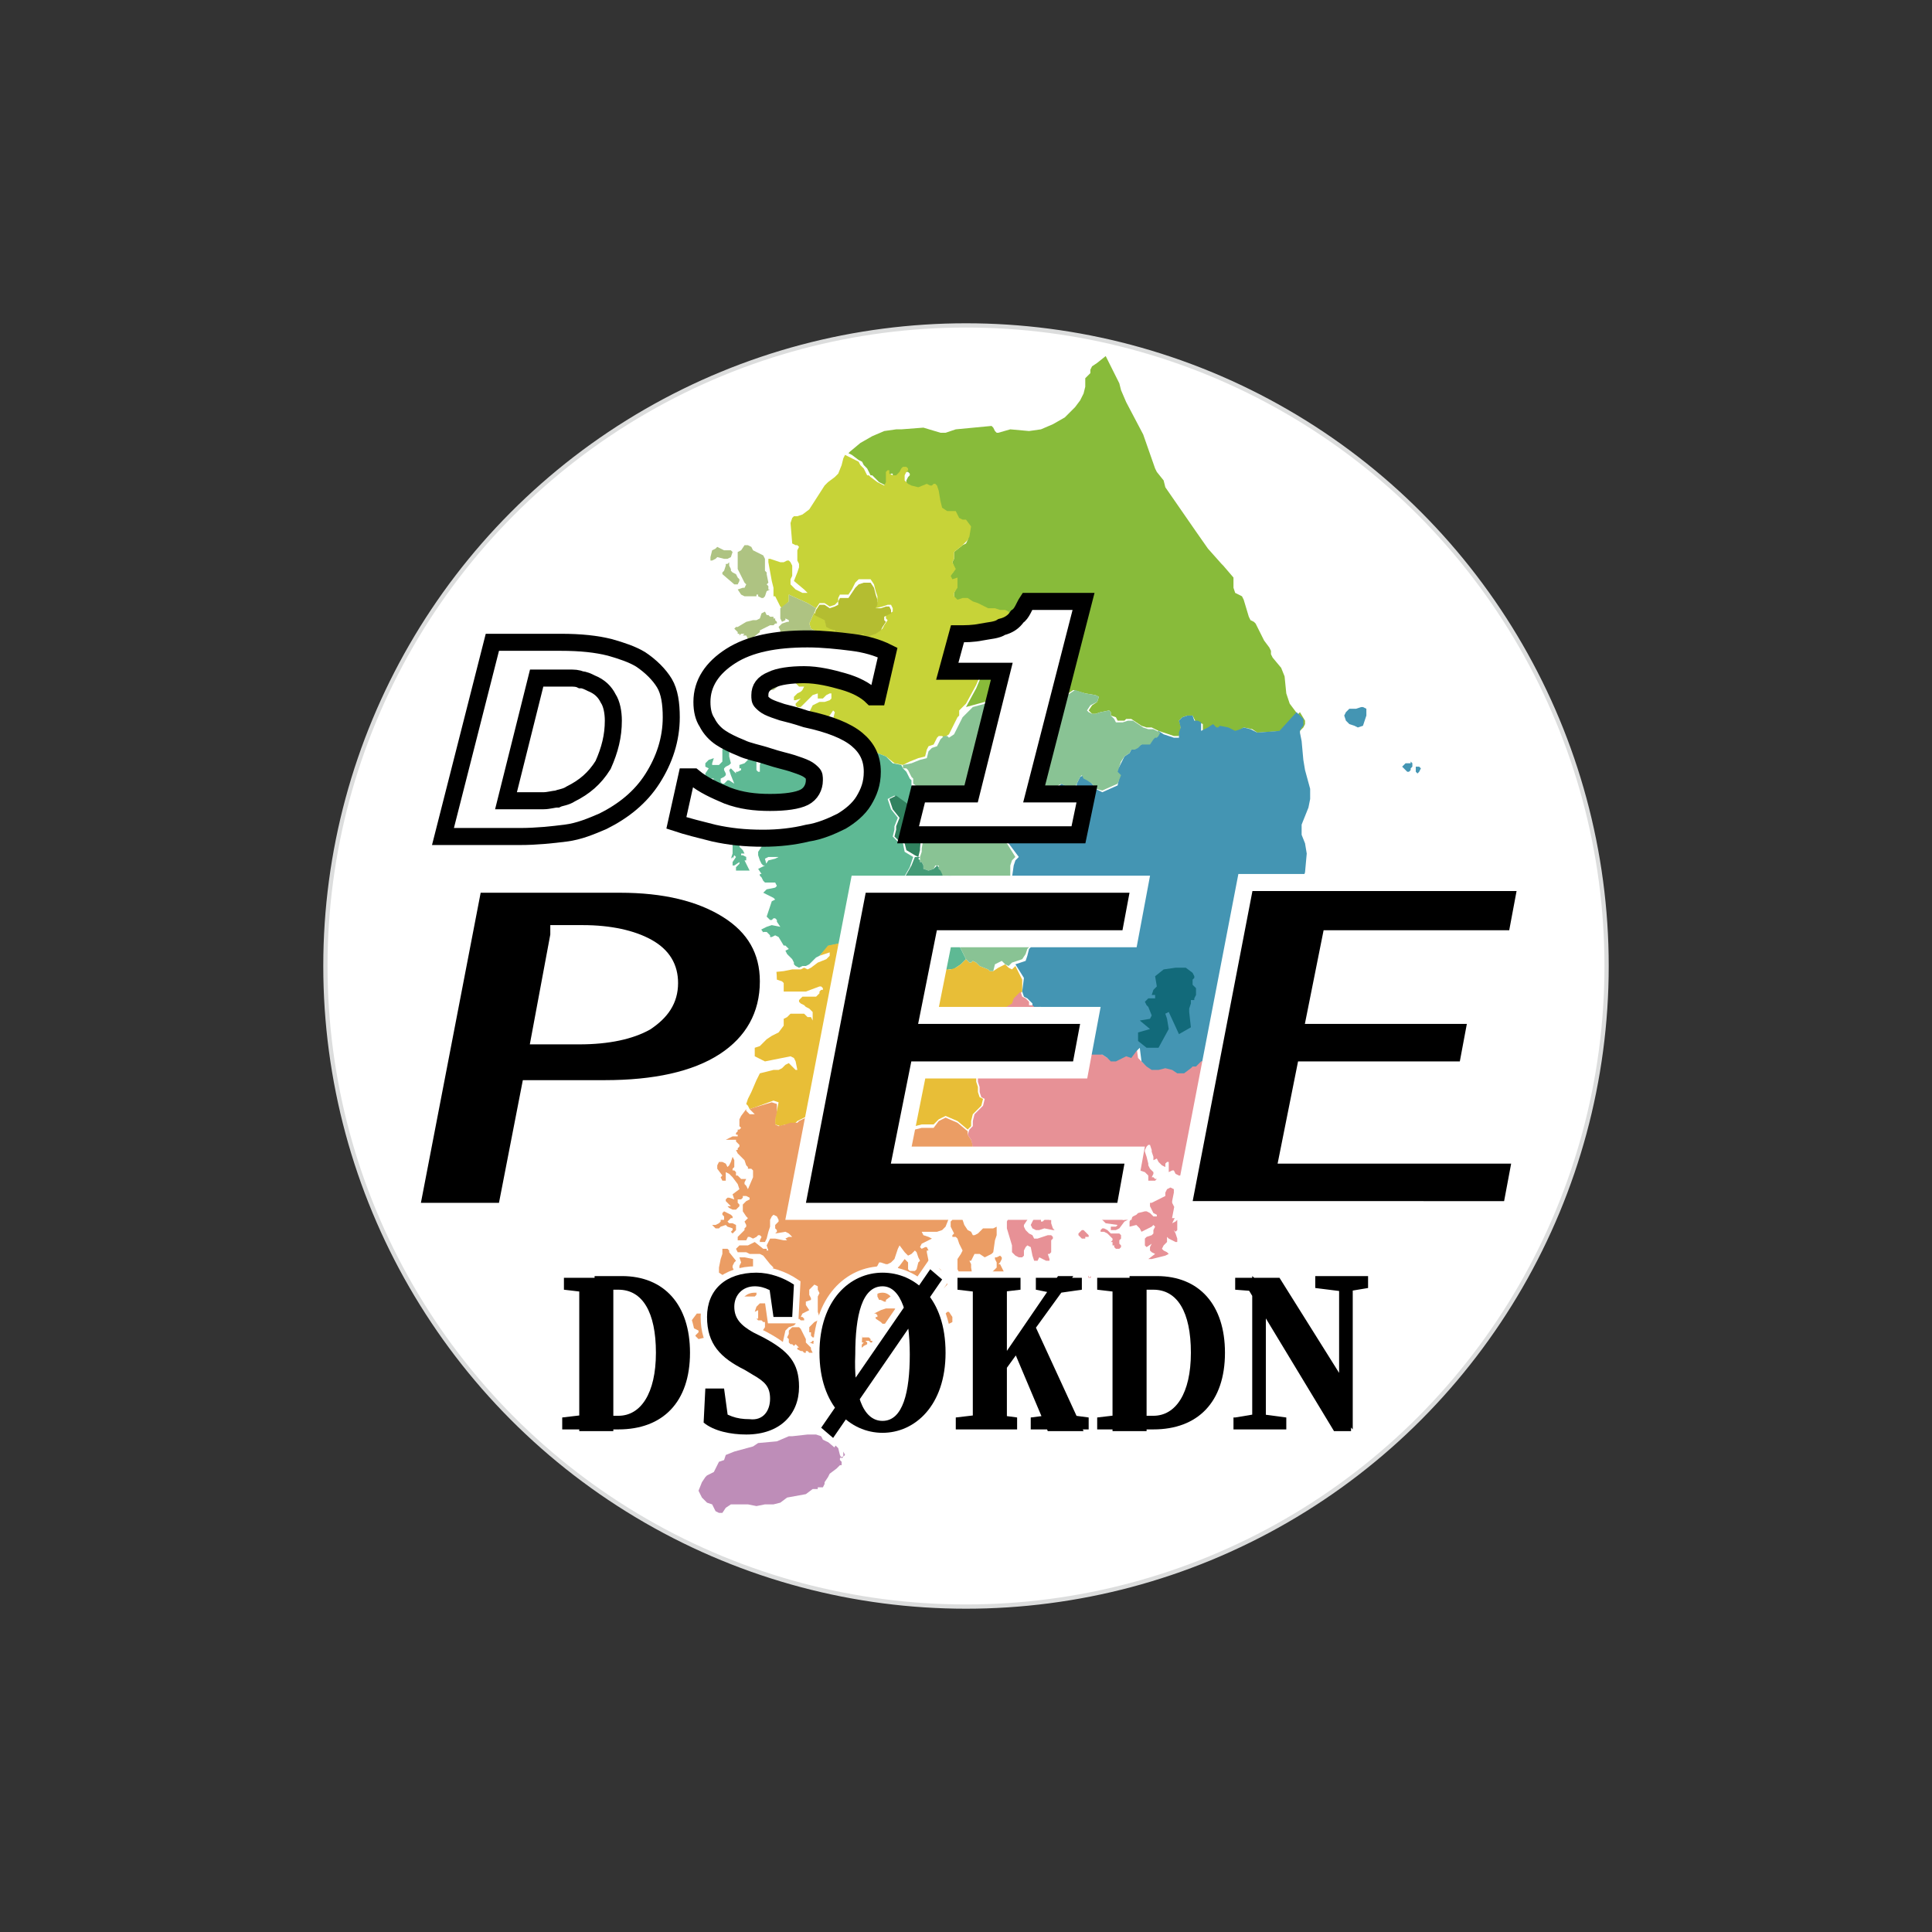 <?xml version="1.0" encoding="utf-8"?>
<!-- Generator: Adobe Illustrator 25.0.0, SVG Export Plug-In . SVG Version: 6.00 Build 0)  -->
<svg version="1.1" id="레이어_1" xmlns="http://www.w3.org/2000/svg" xmlns:xlink="http://www.w3.org/1999/xlink" x="0px"
	 y="0px" viewBox="0 0 113.4 113.4" style="enable-background:new 0 0 113.4 113.4;" xml:space="preserve">
<rect x="0" y="0" width="113.4" height="113.4" fill="#333333" stroke="none"/>
<style type="text/css">
	.st0{fill:#FFFFFF;stroke:#DCDDDD;stroke-width:0.25;stroke-miterlimit:10;}
	.st1{fill:#88BB3A;}
	.st2{fill:#C7D338;}
	.st3{fill:#5EB994;}
	.st4{fill:#AEC382;}
	.st5{fill:#E8BE37;}
	.st6{fill:#EB9D64;}
	.st7{fill:#E79196;}
	.st8{fill:#D06C7E;}
	.st9{fill:#4774B9;}
	.st10{fill:#4495B3;}
	.st11{fill:#BE8DB8;}
	.st12{fill:#B4BD31;}
	.st13{fill:#89C394;}
	.st14{fill:#D18B51;}
	.st15{fill:#126A7A;}
	.st16{fill:#449B77;}
	.st17{fill:#31825F;}
	.st18{stroke:#FFFFFF;stroke-miterlimit:10;}
	.st19{fill:#FFFFFF;stroke:#000000;stroke-miterlimit:10;}
	.st20{fill:#FFFFFF;stroke:#FFFFFF;stroke-width:0.75;stroke-miterlimit:10;}
</style>
<g>
	<circle class="st0" cx="56.7" cy="56.7" r="37.6"/>
	<g>
		<path class="st1" d="M64.9,20.9l0.3,0.6l0.5,1l0.1,0.4l0.3,0.7l1,1.9l0.7,2l0.1,0.2l0.4,0.5l0.1,0.4l1.8,2.6l0.7,1l0.8,0.9
			l0.1,0.1l0.6,0.7l0,0.3l0,0.3l0.1,0.3l0.4,0.2l0.1,0.2l0.3,1l0.1,0.2l0.2,0.1l0.1,0.1l0.5,1l0.3,0.4l0.1,0.2l0,0.2l0.1,0.2
			l0.5,0.6l0.2,0.5l0.1,1l0.2,0.6l0.6,0.8l0,0.2l-0.1,0.2l-0.1,0.1l-0.1,0.1l0,0.1l0.1,0.4l0.1,1.2l0.1,0.6l0.4,1.1l0,0.6l-0.1,0.5
			l-0.2,0.5l-0.2,0.6l0.2-0.6l0.2-0.5l0.1-0.5l0-0.6l-0.4-1.1l-0.1-0.6l-0.1-1.2L76.3,43l0-0.1l0.1-0.1l0.1-0.1l0.1-0.2l0-0.2
			l-0.3-0.5l-1,1.1L73.8,43l-0.3-0.2L73,42.7l-0.3,0.2l-0.3,0.1l-0.4-0.2l-0.4-0.1l-0.1,0.1l-0.1,0l-0.1-0.1l-0.1-0.1l-0.3,0.2
			l-0.3,0.1l0-0.2l0-0.2l-0.2-0.1l-0.2,0L70,42l-0.3,0l-0.3,0.1l-0.2,0.2l0.1,0.3l0,0.3l-0.1,0.3l-0.3,0l-0.3-0.1l-0.3-0.1L68,42.9
			l-0.2-0.1l-0.2-0.1l-0.3,0L67,42.6l-0.3-0.2l-0.3-0.2l-0.3,0L66,42.3l-0.2,0l-0.2,0l-0.1-0.2L65.2,42l0-0.2l-0.1-0.1l-0.5,0.1
			l-0.3,0.1l-0.1,0l-0.1,0L64,41.8l-0.1-0.1l0.2-0.3l0.3-0.2l0.1-0.3l-0.2-0.1l-0.6-0.1L63,40.5l-0.3,0.2l-0.2,0.1l-0.3-0.1
			l-0.2,0.2l-0.4,0.2l-0.4,0.1L61.2,41v-0.3l-0.4-0.4l-0.6,0.2l-0.2,0.3l0.1,0.7l-0.2,0.2l-0.1,0.1l-0.1,0.1l-0.1,0l-0.1-0.1l-0.3,0
			l-0.3,0.1L59,41l-1.2,0.2l-1.1,0.3l0.6-1.1l0.5-1.2l0.7-1.4l0.1-0.3l-0.1-0.3l0.1-0.2l0.2-0.2l0.2-0.1l0.1-0.2L59,36.1L58.9,36
			l-0.3,0l-0.3-0.1l-0.4,0l-0.6-0.3l-0.3-0.1l-0.3-0.2l-0.3,0l-0.3,0.1L56,35l0-0.2l0.1-0.2l0-0.3l0-0.3l-0.3,0.1l-0.1-0.2l0.3-0.4
			L56,33.3L55.9,33l0.1-0.2l0-0.2l0-0.2l0.5-0.4l0.2-0.1l0.1-0.2l0.1-0.6l-0.3-0.4l-0.2,0l-0.2-0.1l-0.2-0.4l-0.2,0l-0.3,0l-0.3-0.2
			l-0.1-0.4l-0.1-0.6L55,28.7L55,28.7l-0.1,0l-0.1,0.1l-0.1,0l-0.2-0.1l-0.5,0.2l-0.4-0.1l-0.2-0.1l-0.2-0.2l0-0.3l0.1-0.2l0.1-0.1
			l0-0.1l-0.1-0.1l-0.1,0l-0.1,0l-0.1,0.1l-0.1,0.2l-0.2,0.2l-0.2,0L52.4,28l0-0.1l0-0.1l-0.1,0l-0.1,0.1l0,0.1l0,0.5L52,28.5
			l-0.4-0.2L51.3,28l-0.1-0.1l-0.1,0l-0.1-0.2l-0.1-0.2l-0.1-0.1l-0.1-0.1l-0.1-0.2L50.4,27L50,26.7l-0.2-0.1l0.1-0.1l0.6-0.5
			l0.7-0.4l0.7-0.3l0.7-0.1l0.3,0l1.3-0.1l1,0.3l0.3,0l0.6-0.2l2.1-0.2l0.1,0.1l0.1,0.2l0.1,0.1l0.1,0l0.7-0.2l1.1,0.1l0.7-0.1
			l0.7-0.3l0.7-0.4l0.6-0.6l0.3-0.4l0.2-0.4l0.1-0.4l0-0.5L64,21.9l0-0.2l0.1-0.2l0.3-0.2L64.9,20.9z"/>
		<path class="st2" d="M46.5,31.9l-0.1-1.2l0.1-0.3l0.1-0.1l0.2,0l0.3-0.1l0.4-0.3l0.9-1.4l0.2-0.2l0.4-0.3l0.2-0.2l0.2-0.5l0.1-0.4
			l0.1-0.2l0.2,0.1l0.4,0.2l0.2,0.1l0.1,0.2l0.1,0.1l0.1,0.1l0.1,0.2l0.1,0.2l0.1,0l0.1,0.1l0.4,0.3l0.4,0.2l0.1-0.2l0-0.5l0-0.1
			l0.1-0.1l0.1,0l0,0.1l0,0.1l0.2,0.1l0.2,0l0.2-0.2l0.1-0.2l0.1-0.1l0.1,0l0.1,0l0.1,0.1l0,0.1l-0.1,0.1l-0.1,0.2l0,0.3l0.2,0.2
			l0.2,0.1l0.4,0.1l0.5-0.2l0.2,0.1l0.1,0l0.1-0.1l0.1,0l0.1,0.1l0.1,0.3l0.1,0.6l0.1,0.4l0.3,0.2l0.3,0l0.2,0l0.2,0.4l0.2,0.1
			l0.2,0l0.3,0.4l-0.1,0.6l-0.1,0.2L56.5,32L56,32.4l0,0.2l0,0.2L55.9,33l0.1,0.2l0.1,0.2l-0.3,0.4l0.1,0.2l0.3-0.1l0,0.3l0,0.3
			L56,34.8l0,0.2l0.2,0.2l0.3-0.1l0.3,0l0.3,0.2l0.3,0.1l0.6,0.3l0.4,0l0.3,0.1l0.3,0l0.2,0.1l0.1,0.2L59,36.5l-0.2,0.1l-0.2,0.2
			l-0.1,0.2l0.1,0.3l-0.1,0.3l-0.7,1.4l-0.5,1.2l-0.6,1.1l-0.1,0.1l-0.1,0.1l-0.1,0.1l-0.1,0.1L56.3,42l-0.1,0.1l-0.5,1l-0.3,0.2
			l-0.1-0.1l-0.2,0L55,43.3l-0.1,0.2l-0.1,0.2l-0.3,0.1L54.4,44l-0.1,0.4l-0.4,0.1l-0.5,0.2L53,44.9l-0.5-0.1L52,44.4l-0.5-0.2
			l-0.9,0.4l-0.4,0l-0.5-0.1l0,0l0.1-0.1l0.2-0.1l0.1-0.1l0.1-0.3l0-0.1l-0.1-0.1l0,0l0.1-0.1l0.1,0l0.1,0l0.2-0.1l0.1,0l0.1,0
			l0-0.2l-0.6,0.2l-0.1,0.1l0,0.4l-0.1,0.1l-0.3,0.1l-0.4-0.1l-0.4-0.2l-0.4-0.4l-0.1-0.4l0.6-0.1V43l0,0l-0.1-0.1l0.1,0l0.1,0
			l0.1,0l0.1,0.1l0-0.3L49,42.5l-0.1-0.3l0.1-0.4l-0.1-0.1L48.7,42l-0.1,0.2l0,0.2l-0.1,0.2l-0.1,0.1l-0.1-0.1l-0.2,0L48,42.7
			l-0.5-0.2l0-0.2l0-0.1l0-0.2l0-0.2l0.1-0.2l0.1-0.2l0.2-0.1l0.2-0.1l0.3,0l0.3-0.1l0.1-0.1l0-0.3l-0.1,0l-0.2,0.1l-0.2,0.2l-0.1,0
			L48,41L48,40.9l0-0.2l-0.3,0.1L47.5,41l-0.4,0.4L47,41.5l-0.1,0l-0.1,0l-0.1-0.1l0-0.1l0.1-0.1L47,41l-0.3,0.1l-0.1,0l0-0.2
			l0.1-0.1l0.1-0.1l0.2-0.1l0.1-0.1l0.1-0.2l0,0l-0.3,0l-0.1-0.1l-0.1-0.1l-0.1-0.2l-0.1-0.2l0,0l0,0l0.1-0.1l0.1,0.1l0.1,0l0.2-0.1
			l0.2,0l0.1,0.1l0.1,0l0.2-0.1l0,0.2l0,0.1l0.1,0.1l0.1,0.1l0.1,0l0.1-0.1l0.1-0.3l0.2-0.3l0.1,0l0.2,0.1l0.2,0l-0.1-0.1l-0.1-0.1
			l-0.1-0.1l-0.1,0l-0.2,0l-0.1-0.1l-0.2,0l-0.1,0l-0.1,0l-0.2,0l-0.3-0.1l-0.5-0.4l0-0.2l0.2-0.3l0.1-0.1l0.3-0.1l0.1-0.1l0.1-0.1
			l0.2-0.3l0.1-0.3L47.8,37l-0.2-0.1l-0.1-0.3l0.4-0.9l-0.5-0.3l-1.1-0.5l0,0.4l-0.4,0.4l-0.1-0.1l-0.1-0.2l-0.1-0.2l-0.1-0.2
			L45.4,35l0-0.2l0-0.3l-0.1-0.4l-0.2-1.1l0-0.2l0.1,0l0.6,0.2l0.2,0l0.2-0.1l0.1,0l0.1,0.1l0.1,0.2l0,0.3l0,0.3l-0.1,0.2l0,0.3
			l0.3,0.3l0.4,0.2l0.3,0l-0.2-0.2l-0.6-0.5l0.2-0.5l0.1-0.3l0-0.2l-0.1-0.2l0-0.1l0-0.2l0-0.3l0.1-0.2l-0.1-0.1l-0.1,0L46.5,31.9z
			 M51.4,35.7l0.1-0.4l0-0.3l-0.1-0.3l-0.1-0.4l-0.2-0.3l-0.4,0L50.4,34l-0.2,0.2L50,34.6l-0.2,0.3l-0.5,0l-0.1,0.2l0,0.2L49,35.5
			l-0.3,0.1l-0.3-0.2l-0.3,0l-0.2,0.3l-0.1,0.3l0.6,0.3l0.1,0.4l0.2,0.1L49,37l0.3,0.4l0.5,0l0.2,0l0.2-0.1l0.3-0.1l0.3-0.1l0.1,0.3
			l0.3-0.2l0.3-0.1l0.3-0.2l0.1-0.2l0.2-0.3l-0.1-0.1l0-0.2l0.2-0.1l0.2-0.1l0-0.2l-0.1-0.2l-0.2,0l-0.3,0.1L51.4,35.7z"/>
		<path class="st3" d="M43.7,50.5l0.1,0.2l0.1,0.2l0.1,0.2l-0.1,0l-0.5,0l-0.2,0l0-0.2l0.1-0.1l0.1-0.1l0-0.1l-0.3,0.2L43,50.8
			l0-0.2l0.2-0.3l-0.1-0.1L43,50.4L43,50.3l-0.1,0.1l0.1-0.3l0-0.5l0-0.3l-0.1-0.4l0.1-0.1l0.2-0.2l0.2-0.1l0.1,0.2l0,0.1l0,0.1
			L43.2,49l0,0.1l0.2,0.4l0,0.1l0,0.1l0.1,0.1l0.1,0.1l0.1,0.2h-0.2v0.1l0.1,0l0.2,0.1l0,0.1l0,0.1L43.7,50.5z M48.1,56.1l-0.2,0.1
			l-0.2,0.2l-0.2,0.2l-0.2,0.1l-0.2,0l-0.2,0.1l-0.2-0.1l-0.1-0.1l0-0.1l-0.1-0.2l-0.1-0.1l-0.2-0.2l-0.1-0.2l0.2-0.1l-0.1-0.1
			l-0.1-0.1l-0.1,0L45.7,55l-0.2-0.1L45.3,55l-0.1,0l0-0.1L45,54.7l-0.2,0l-0.1,0.3l0,0.1L44.6,55l0-0.4l0.4-0.2l0.3-0.1l0.5,0.1
			l-0.2-0.3L45.6,54l-0.1-0.1l-0.1,0L45.3,54l-0.1,0l-0.1-0.1l-0.1-0.1l0.2-0.6l0.1-0.3l0.2-0.1l-0.1-0.1L45,52.5l-0.2-0.1l0.2-0.2
			l0.5-0.1l0.1-0.1l-0.1-0.2l-0.2,0l-0.4,0l-0.1-0.1l-0.1-0.2l-0.1-0.1v-0.1h0.1l-0.2-0.3l0.2-0.1l0.2-0.1l0.2-0.3l0.4-0.1l0.2-0.1
			h-0.6l-0.2,0.1L45,50.8l-0.2,0l-0.1-0.1l-0.1-0.2l-0.1-0.3l0-0.2l0.2-0.3l0.1-0.2l0-0.1l-0.2,0.1l-0.1-0.1l-0.1-0.1l-0.1,0
			l-0.1-0.1l0-0.1l0-0.1l-0.1-0.2l-0.1-0.1l0-0.1l0.1,0l0.2-0.1l0.2,0l0-0.2l0.1-0.1l-0.1-0.1l-0.1,0L44.5,48l0.1-0.2l0.2-0.1
			l-0.1-0.2l-0.3,0l-0.1-0.2l0.1-0.2l0.3,0l-0.1-0.2l-0.1-0.1l0-0.1l-0.1,0.1l-0.2,0.2L44.1,47l0,0.1l0,0.1l0.1,0.1l0,0.2l-0.1,0.3
			l0,0.4L44,48.4l-0.1,0.1l-0.2-0.2l-0.2,0l-0.2-0.1l0.1-0.7l0.1-0.3l-0.1-0.1l0-0.3l-0.1-0.1l-0.2,0l-0.1,0.2l0,0.2l-0.1,0.2
			l-0.2,0l0.1,0.2l0.2,0.3l0.1,0.2l-0.1,0.1l0,0.1l0.2,0.2l-0.2,0l-0.1,0.1l-0.1,0.1l-0.1,0.1l0-0.1l0-0.1l0-0.1l0-0.1l0.1-0.3
			l-0.3-0.5l0.1-0.3L42.3,47l-0.2,0.1l-0.3,0.4l-0.2,0.1l-0.1,0l-0.1,0l-0.1,0l-0.1-0.1l0-0.1l0-0.1l0-0.1l0.1-0.1l0.4,0l0.1-0.1
			l0-0.2l-0.1-0.2l-0.2-0.1l-0.2-0.1L41,46.5L41,46.6l0,0.3l-0.1,0.2l-0.1,0.1l0-0.1l0-0.3l0-0.3l0-0.1L41,46l0.1-0.1l0-0.2l0,0.1
			l0,0.1l0.1,0.1l0.1,0.1l0.1-0.1l0.1,0l0.1,0l0.1,0L41.5,46l-0.1-0.2l0.3,0.1l0.1,0l0.1-0.2l-0.3,0l-0.2-0.1l0-0.2l0.2-0.3L41.4,45
			l0-0.2l0.2-0.2l0.3-0.1l-0.1,0.3l0,0.1l0.1,0l0.3,0l0.1-0.1l0.1-0.1l0-0.3l0-0.4l0.1-0.3l0.3-0.1l0,0.2l0,0.3l0,0.3l0.1,0.4
			l-0.1,0.1L42.6,45l-0.1,0.1l0,0.1l0.1,0.2l0,0.1l-0.1,0.1l-0.2,0.1l0,0l0,0.1l0,0.1l0.1,0.1l0.1,0l0.2-0.2l0.1,0l0.3,0.2l-0.2-0.5
			l-0.1-0.3l0.1-0.1l0.2,0.2l0.1,0.1l0-0.1l0,0l0.1,0l0.2-0.1v-0.1l-0.1,0L43.4,45v-0.1l0.3-0.1l0.2-0.2l0-0.3l-0.1-0.2l-0.1,0
			l-0.3,0L43.2,44l-0.1-0.1l0-0.1l0.1,0l0.2,0.1l0.1-0.2l-0.1-0.1l-0.2-0.1l-0.2,0l0.1-0.1l0.1-0.1l0.1,0l0.1,0.1l0.1,0.1l0.1,0l0,0
			l0-0.1v-0.1l0.4,0l0.2,0.1l0.1,0.2l-0.1,0.1L44,43.6L44,43.7l0.1,0.2l0.1-0.1l0.1-0.1l0.1,0l0,0.1l0,0.1l0.1,0.1l0,0.1l0,0
			l-0.1,0.1l0,0.1V45l0,0.2l0.1,0.1l0.1,0l0-0.1l0-0.3l0.2-0.6l0-0.3l0.1-0.1l0.1,0.1l0.2,0.2l0.1,0.1l0.1,0.1l0.1,0.1l0.2,0v-0.1
			l-0.1-0.1l-0.1-0.3L45.4,44l-0.7-0.7l0,0l0-0.1l0.1,0l0.1,0.1l0.2,0.2l0.1,0.1l0.1,0.1l0.1,0l0.1-0.1l0-0.1l-0.1-0.1l-0.2,0
			l-0.2-0.1L44.8,43l-0.1-0.3l0-0.2l0.2,0l0.2,0.1l0.2,0.1l0.2,0.2l0.2,0.1l0.1,0.1l0.2,0.1l0.2,0.1l0.1,0.2l-0.1,0.2L46,43.8l0,0.1
			l0.1,0.2l0,0.1l0,0.2l0.1-0.1l0-0.1l0-0.1l0-0.3l0-0.1l0.1-0.1l0.1-0.2l0.2-0.1l0.2,0l0.2,0l0.2,0.1l0.3,0.1l0.2,0.1l0.2,0.2
			l0,0.3l-0.2,0.6l0.1-0.1l0.2-0.3l0.1,0l0.1,0.1l0,0.2l0,0.4l0,0.1l-0.1,0.2l0,0.1l0,0.1l0.1,0.2l0.1,0.4l0,0.1l-0.2,0.1l0,0.1
			l0,0.1l0.1,0.1l0.1,0l0.1-0.3l0.1-0.2l0.1-0.2l-0.1-0.3l0.2,0.1l0.2,0l-0.4-0.4L48.6,45l0.2-0.1l0.2,0l0.5-0.2l0.2-0.2l0,0
			l0.5,0.1l0.4,0l0.9-0.4l0.5,0.2l0.4,0.4l0.5,0.1l0.1,0.2l0.1,0.1l0.1,0.1l0.2,0.4l0.1,0.1l0,0.3l0.1,0.1l0.1,0.1l0,0.2l0,0.2
			l-0.1,0.1l0,0.1l0,0.1l-0.1,0.1l-0.1,0l-0.1,0l-0.1,0.1l-0.7-0.5l-0.4,0.2l0.2,0.6l0.4,0.5l-0.2,0.5l0,0.2l-0.1,0.4l0.3,0.3
			l0.3,0.1l0.1,0.5l0.5,0.3l0,0l-0.2,0.6l-0.4,0.7l0.2,0.4l-0.6,0.9l0.7,0.9l0.7-0.2l0.1-0.7l0.4,0l0,0.3l0.2-0.1l0.6-0.3l0.2-0.4
			l0.1-0.2l0.1-0.2l0.2-0.1l0-0.2l-0.1,0l-0.2-0.1l-0.2,0.1l-0.1,0.2l0.1-0.2l0.2-0.1l0.2,0.1l0.1,0l0,0.2l-0.2,0.1L55.6,52
			l-0.1,0.2l-0.2,0.4l-0.1,0.5l0,0.4l0,0.4l0.3-0.1l0.3,0.1l0.3,0.2l0.1,0.4l0,0.5l0.1,0.5l0.2,0.4l0.2,0.4l-0.3,0.3l-0.3,0.2
			L56,56.9l-0.3,0L55.4,57l-0.6-0.1l0-0.1l0.1-0.2l-0.1-0.1l-0.1,0l-0.4-0.2l-0.5-0.9l-0.3-0.3l-0.2,0.2l-0.1,0.2l-0.2,0l-0.2,0.1
			l-0.2,0.1L52,55.8l-0.3,0.1L51.4,56l-0.2-0.4l0.1-0.6l-0.4-0.1l-1.1,0.4l-0.6,0.1l-0.5,0.1L48.1,56.1z"/>
		<polygon class="st4" points="47.1,38.1 47.1,38 46.5,37.9 46.2,38.3 46,38.1 46.1,37.8 46.2,37.6 46.1,37.4 45.9,37.3 45.8,37.2 
			45.8,37 45.7,36.8 45.9,36.6 46.2,36.5 46.3,36.5 46.3,36.4 46.1,36.3 46.1,36.4 45.9,36.5 45.8,36.3 45.8,36.1 45.8,35.7 
			46.3,35.3 46.3,34.9 47.4,35.4 47.9,35.7 47.5,36.6 47.6,36.9 47.8,37 47.9,37.2 47.8,37.5 47.7,37.8 47.5,37.9 47.4,38 		"/>
		<polygon class="st4" points="45.4,36.2 45.4,36.3 45.5,36.3 45.5,36.4 45.6,36.5 45.6,36.6 45.6,36.6 45.5,36.6 45.4,36.7 
			45.2,36.7 45.2,36.7 45,36.8 44.8,36.9 44.6,37 44.6,37.1 44.1,37.5 44,37.5 43.9,37.5 43.9,37.5 43.8,37.3 43.7,37.3 43.7,37.3 
			43.6,37.3 43.6,37.3 43.7,37.2 43.6,37.2 43.6,37.2 43.5,37.2 43.4,37.3 43.4,37.2 43.3,37.2 43.3,37.1 43.3,37.1 43.2,37 
			43.1,36.9 43.2,36.8 43.3,36.8 43.3,36.8 43.8,36.5 44.2,36.4 44.4,36.4 44.6,36.3 44.7,36 44.9,35.9 45,36.1 45.1,36.1 
			45.1,36.1 45.2,36.2 45.2,36.2 45.3,36.2 		"/>
		<polygon class="st4" points="42.5,32.3 42.7,32.3 42.9,32.3 43,32.4 42.9,32.7 42.7,32.8 42.5,32.8 42.1,32.7 42,32.8 41.8,32.9 
			41.7,32.9 41.7,32.7 41.7,32.7 41.8,32.3 42,32.2 42.1,32.1 42.3,32.2 		"/>
		<polygon class="st4" points="43.2,33.7 43.3,33.9 43.4,34 43.4,34.1 43.3,34.3 43.1,34.3 42.4,33.7 42.4,33.6 42.5,33.5 
			42.6,33.2 42.6,33.2 42.6,33.1 42.7,33.1 42.8,33 42.8,33.1 42.8,33.1 42.8,33.2 42.9,33.4 42.9,33.5 42.9,33.5 43,33.6 		"/>
		<polygon class="st4" points="44.8,35.1 44.7,35.1 44.7,35.1 44.5,35 44.5,34.9 44.4,34.9 44.4,35 44.3,35 43.7,35 43.5,34.9 
			43.3,34.6 43.6,34.5 43.7,34.5 43.8,34.3 43.8,34.3 43.7,34.2 43.7,34.2 43.3,33.4 43.3,33.3 43.3,33.2 43.3,32.5 43.3,32.4 
			43.5,32.3 43.7,32 43.9,32 44.1,32.1 44.2,32.3 44.4,32.4 44.8,32.6 44.9,32.8 44.9,33 44.9,33.1 44.9,33.3 44.9,33.4 44.9,33.5 
			45,33.6 45,33.7 45.1,34.2 45,34.3 45.1,34.4 45.1,34.6 45.2,34.6 45,34.7 44.9,35 		"/>
		<polygon class="st4" points="44.5,39.4 44.7,39.5 44.7,39.7 44.6,39.7 44.5,39.8 44.5,39.9 44.5,39.9 44.4,40.1 44.3,40.1 
			44.2,40 44.1,40 44,40 44,39.8 44,39.6 44.1,39.5 44.3,39.4 		"/>
		<polygon class="st4" points="45.9,39.8 46,39.8 46,39.9 45.9,40.1 45.4,40.5 45.1,40.5 45.1,40.5 45.3,40.3 45.3,40.2 45.2,40.1 
			45.4,40 45.4,39.8 45.3,39.6 45.2,39.5 45.2,39.4 45.2,39.4 45.4,39.4 45.5,39.3 45.5,39.3 45.5,39.4 45.6,39.5 45.7,39.6 
			45.9,39.7 		"/>
		<path class="st5" d="M44,65.1l-0.1-0.2l-0.1-0.1l0.1-0.3l0.2-0.4l0.3-0.7l0.2-0.4l0.4-0.1l0.4-0.1l0.3,0l0.2-0.1l0.2-0.2l0.2-0.1
			l0.2,0.2l0.2,0.2l0.1,0l-0.1-0.5l-0.1-0.2l-0.2-0.1l-1.5,0.3L44.3,62l0-0.4l0-0.1l0.3-0.1l0.2-0.2l0.2-0.2l0.3-0.2l0.4-0.2
			l0.3-0.4l0-0.4l0.2-0.1l0.1-0.1l0.1-0.1l0.4,0l0.4,0l0.2,0.2l0.2,0l0.1,0.2l0-0.1l0-0.2l0-0.2l-0.1-0.1l-0.1-0.1l-0.2-0.1L47.2,59
			L47,58.9l-0.1-0.1l0-0.1l0.1-0.1l0.1-0.1l0.1,0l0.6,0l0.1,0l0.1-0.1l0.1-0.1l0-0.1l0.1-0.1l0.1,0l0,0L48.3,58l-0.1-0.1l-0.1,0l0,0
			l-0.8,0.3l-0.3,0l-0.5,0l-0.5,0l0-0.2l0-0.3l-0.1-0.1l-0.3-0.1L45,57.5l0-0.4l1-0.1l0.5-0.1l0.5,0l0.2-0.1l0.2,0.1l0.2-0.1
			l0.4-0.3l0.5-0.2l0.2-0.2l0-0.2l-0.6,0.2l0.5-0.6l0.5-0.1l0.6-0.1l1.1-0.4l0.4,0.1l-0.1,0.6l0.2,0.4l0.3-0.1l0.3-0.1l0.6-0.1
			l0.2-0.1l0.2-0.1l0.2,0l0.1-0.2l0.2-0.2l0.3,0.3l0.5,0.9l0.4,0.2l0.1,0l0.1,0.1l-0.1,0.2l0,0.1l0.6,0.1l0.2-0.1l0.3,0l0.3-0.1
			l0.3-0.2l0.3-0.3l0.1,0.1l0.1,0.1l0.1,0l0.1-0.1l0.2,0.1l0.2,0.2l0.5,0.2l0.1,0.1l0.2,0l0.3-0.2l0.4-0.2l0.2,0.2l0.2,0.1l0.1-0.1
			l0.1-0.1l0.4,0.8L60,58.2l-0.4,0.4l-0.1,0.3L59,59.2l-0.3,0.1l-0.1,0l-0.1,0.1l-0.2,0.4L58,60l-0.2,0.2l-0.1,0.3l0,0.4l-0.1,0.3
			l-0.2,0.3L57.2,62l-0.1,0.4L57,62.8l0,0.3l0.3,0.1l0,0.1l0,0.2l0.1,0.3l0,0.3l0.1,0.3l0.2,0.1l-0.1,0.4l-0.5,0.5l-0.1,0.4l0,0.3
			l-0.2,0.2l-0.6-0.5l-0.7-0.3l-0.4,0.2l-0.3,0.3l-0.3,0l-0.4,0l-0.4,0.1l-0.4,0l-0.2-0.1L53,66l-0.2,0l-0.2,0l-0.3,0.1l-0.3,0.2
			l-0.4-0.1L51.2,66l0-0.4L51,65.3L51,65l0.1-0.4l-0.2-0.3l-0.3,0l-0.1,0.1l-0.1,0.1l-0.1,0.2l0,0.2l-0.3,0l-0.5-0.7L49.1,64
			l-0.2-0.1l-0.2,0l-0.2,0.2l-0.4,0l-0.3,0.2l0,0.2l0,0.2l-0.1,0.2l-0.1,0.1l0,0.1l0,0.1l-0.1,0.2l-0.1,0.1l-0.2,0.1l-0.2,0.1
			l-0.2,0.1l-0.1,0.1l-0.4,0.1L46.1,66l-0.3,0.1L45.5,66l0-0.4l0.1-0.4l0.1-0.5l-0.3-0.1L44.3,65L44,65.1L44,65.1z M42.1,62.4
			L42.1,62.4L42,62.3l0-0.1l0.1-0.1l0,0l-0.1,0l0,0l0.1,0l0-0.1l0.1,0l0,0l0-0.1l0,0l0.1,0l0.1-0.1l0,0l0,0l0,0.1l0,0.1l-0.2,0.2
			l-0.1,0.1L42.1,62.4L42.1,62.4L42.1,62.4z"/>
		<polygon class="st6" points="58.9,70.6 58.8,70.6 58.3,70.6 58.2,70.6 58.1,70.5 58.1,70.4 58.1,70.3 57.9,70.2 57.9,70.3 
			57.9,70.4 57.9,70.5 57.9,70.7 57.8,70.8 57.7,70.9 57.3,71.3 57.1,71.4 56.9,71.2 56.7,70.8 56.5,70.7 56.4,70.9 56.4,71.2 
			56.4,71.4 56.5,71.6 56.6,71.9 56.8,72.2 57,72.3 57.1,72.5 57.2,72.5 57.4,72.4 57.7,72.1 58,72.1 58.2,72.1 58.3,72.1 58.5,72 
			58.5,72.3 58.5,72.5 58.4,72.8 58.3,73.5 58.2,73.6 57.8,73.8 57.5,73.6 57.2,73.6 57,74 57,74 57,74 57,74 56.9,74 57,74.2 
			57,74.4 57.1,75 57.1,75.1 57,75 56.8,74.8 56.5,74.8 56.3,74.7 56.2,74.5 56.2,74.2 56.2,73.9 56.4,73.6 56.5,73.4 56.4,73.2 
			56.3,73 56.2,72.7 56.1,72.6 56.1,72.6 56,72.6 55.9,72.6 55.9,72.5 56,72.4 56,72.4 55.8,72 55.8,71.9 55.8,71.8 55.8,71.7 
			55.9,71.6 55.8,71.5 55.8,71.5 55.7,71.5 55.7,71.5 55.7,71.5 55.5,72 55.4,72.1 55.4,72.1 55.3,72.2 55,72.3 54.7,72.3 
			54.3,72.3 54.1,72.3 54.2,72.5 54.5,72.6 54.7,72.7 54.7,72.7 54.3,72.9 54.1,73 54,73.2 54.1,73.3 54.3,73.2 54.4,73.2 
			54.5,73.4 54.5,73.4 54.4,73.4 54.4,73.5 54.5,74 54.8,74.3 55.2,74.5 55.4,74.8 55.3,74.8 55.1,74.8 55,74.8 55.5,75 55.6,75.1 
			55.6,75.4 55.5,75.5 55.4,75.6 55.2,75.6 55,75.6 54.5,75.3 54.4,75.3 54.2,75.3 54.1,75.4 53.9,75.5 53.9,75.6 53.9,75.6 
			54,75.9 54.2,75.9 54.3,76 54.7,75.9 54.9,76.1 54.4,76.6 54.2,76.8 54,76.7 53.7,77 53.7,77.2 53.9,77.3 53.6,77.3 53.1,76.8 
			53,76.4 52.6,76 52.4,76 52,76.3 52,76.4 52.1,76.4 51.9,76.4 51.7,76.3 51.6,76.3 51.5,76.1 51.5,75.9 51.5,75.8 51.8,75.6 
			51.9,75.6 52.1,75.3 52.2,75 52.3,74.9 52.4,74.8 52.4,75 52.4,75.3 52.2,75.6 52.5,75.6 52.8,75.5 53,75.3 53,74.9 52.9,74.8 
			52.8,74.7 52.8,74.6 52.7,74.4 52.8,74.3 53.1,73.9 53.2,74 53.3,74.1 53.3,74.2 53.3,74.3 53.3,74.5 53.4,74.6 53.5,74.6 
			53.7,74.6 53.8,74.5 53.9,74.1 54,74 53.9,73.8 53.8,73.5 53.7,73.4 53.5,73.6 53.3,73.7 53.1,73.5 52.8,73.1 52.7,73.3 
			52.5,73.9 52.3,74.1 52.1,74.2 52,74.2 51.7,74.1 51.6,74.1 51.5,74.3 51.3,74.5 51.2,74.6 50.8,74.8 50.6,75 50.5,75.1 
			50.3,75.1 50.2,75.1 50.2,75.2 50.2,75.4 50.2,75.5 50.1,75.7 50,75.8 50,75.9 50.1,76.1 49.5,76.7 49.5,77.2 49.4,77.3 
			49.1,77.2 49,77.3 49,77.4 49,77.5 49,77.7 48.9,77.7 48.6,77.4 48.2,77.3 48.1,77.3 48,77 48,76.3 48,76.1 48.1,75.9 48,75.7 
			48,75.5 47.8,75.4 47.7,75.5 47.6,75.6 47.5,75.7 47.5,75.9 47.5,76 47.6,76.2 47.6,76.3 47.3,76.4 47.3,76.6 47.5,76.9 
			47.1,77.1 47,77.3 47.1,77.3 47.2,77.4 47.2,77.4 47.2,77.5 47.1,77.5 47.1,77.5 47,77.5 46.9,77.4 46.8,77.5 46.7,77.5 
			46.7,77.6 46.7,77.7 46.6,77.8 46.3,77.9 46.2,78 46.1,78.1 45.9,79 45.8,79.1 45.8,79.2 45.6,79.2 45.1,79.3 44.9,79.3 
			44.9,79.2 45,78.9 45,78.7 44.9,78.6 44.8,78.6 44.5,78.6 44.5,78.5 44.6,78.4 44.6,78.4 44.6,78.2 44.6,78.2 44.7,78.2 
			44.7,78.2 44.9,77.9 44.9,77.8 44.9,77.6 44.8,77.6 44.7,77.5 44.6,77.5 44.5,77.5 44.4,77.4 44.5,77.4 44.5,77.3 44.5,77.2 
			44.5,77 44.5,76.9 44.3,77 44.4,76.7 44.6,76.5 44.9,76.5 45.2,76.4 45.1,76.3 45.1,76.3 45,76.2 44.9,76.2 45,76.1 45.1,75.9 
			45.1,75.8 45,75.7 45,75.7 44.9,75.9 44.8,75.9 44.7,75.9 44.6,75.8 44.5,75.8 44.4,75.9 44.4,76 44.3,76.1 44.2,76.1 44.2,76.1 
			44.1,76.1 43.8,76.1 43.7,76.1 43.5,76.2 43.5,76 43.4,75.8 43.2,75.7 43.2,75.7 43.1,75.6 43,75.5 43,75.6 43,75.6 42.9,75.7 
			42.8,75.7 42.7,75.7 42.5,75.5 42.5,75.4 42.5,75.3 42.5,75.3 42.5,75.3 42.6,75.2 42.6,75.2 42.7,75.2 42.8,75.2 42.7,75.1 
			42.5,74.9 42.2,74.7 42.2,74.4 42.3,73.9 42.4,73.6 42.4,73.5 42.4,73.4 42.4,73.3 42.5,73.3 42.6,73.3 42.7,73.3 42.8,73.4 
			42.8,73.5 43.2,74 43.1,74.1 43,74.3 43,74.4 43.1,74.6 43.3,75.2 43.4,75.3 44,75.4 44.2,75.5 44.3,75.5 44.4,75.3 44.3,75.3 
			44.2,75.3 44,75.2 43.9,75 43.8,74.9 43.8,74.6 43.7,74.6 43.6,74.8 43.5,74.8 43.4,74.6 43.4,74.3 43.5,74.1 43.4,73.8 
			43.7,73.8 44.2,73.9 44.2,74 44.2,74.2 44.2,74.2 44.2,74.3 44.2,74.4 44.3,74.4 44.4,74.5 44.5,74.6 44.7,74.7 44.8,74.8 
			45,74.9 45.1,75 45.1,74.9 44.9,74.6 45.1,74.6 45.3,74.7 45.5,74.9 45.8,75 46.1,74.9 45.8,74.9 45.6,74.8 45.3,74.5 45.4,74.4 
			45.2,74.2 44.8,73.7 44.6,73.6 44.3,73.6 44,73.6 43.8,73.5 43.5,73.5 43.3,73.5 43.2,73.3 43.4,73.1 43.5,73.1 43.9,73.1 
			44.3,72.9 44.8,73.3 44.9,73.3 45,73.3 45,73.3 45,73.4 45.1,73.4 45,73.1 45.1,72.9 45.2,72.7 45.5,72.7 46,72.8 46.2,72.8 
			46.1,72.7 46.3,72.6 46.4,72.6 46.5,72.6 46.3,72.4 46.1,72.3 45.5,72.4 45.6,72.3 45.6,72.2 45.5,72.1 45.5,71.9 45.6,71.8 
			45.6,71.8 45.7,71.7 45.7,71.6 45.6,71.4 45.4,71.3 45.3,71.4 45.2,71.6 45.2,71.7 45.2,71.9 45.2,72 45.2,72 45.1,72.3 45,72.7 
			44.9,72.9 44.6,72.9 44.6,72.9 44.6,72.8 44.6,72.8 44.7,72.6 44.7,72.6 44.6,72.5 44.5,72.5 44.4,72.6 44.2,72.7 44,72.6 
			43.9,72.6 43.8,72.8 43.7,72.8 43.5,72.8 43.3,72.8 43.3,72.6 43.4,72.5 43.6,72.3 43.7,72.2 43.7,72.1 43.8,72 43.8,71.9 
			43.7,71.7 43.8,71.6 43.9,71.5 43.8,71.4 43.6,71.1 43.6,70.9 43.6,70.7 43.8,70.5 44,70.4 44,70.3 43.8,70.2 43.6,70.2 
			43.6,70.3 43.5,70.4 43.4,70.4 43.3,70.4 43.3,70.6 43.4,70.7 43.4,70.8 43.2,71 43,71 42.8,70.9 42.7,70.8 42.8,70.8 42.9,70.8 
			42.8,70.7 42.7,70.6 42.6,70.5 42.6,70.4 42.7,70.3 42.8,70.3 43.1,70.4 43,70.1 43.4,69.8 43.3,69.5 43,69.1 42.8,68.9 
			42.6,68.8 42.6,69.1 42.6,69.3 42.4,69.3 42.3,69.1 42.4,69 42.1,68.6 42.1,68.4 42.2,68.2 42.4,68.2 42.6,68.3 42.7,68.5 
			42.8,68.4 42.9,68.2 43,67.9 43.1,68.1 43.1,68.2 43.1,68.5 43,68.6 43,68.7 43,68.7 43.1,68.7 43.1,68.7 43.2,68.8 43.2,68.9 
			43.2,69 43.3,69 43.4,69.1 43.5,69.2 43.7,69.2 43.8,69.2 43.7,69.4 43.7,69.5 43.8,69.6 43.9,69.8 44.2,69.1 44.2,68.9 
			44.2,68.7 44.1,68.6 43.9,68.6 43.9,68.5 43.8,68.4 43.7,68.1 43.3,67.7 43.2,67.5 43.3,67.5 43.3,67.4 43.4,67.3 43.4,67.2 
			43.3,67.1 43.2,67 43.2,66.9 43.1,66.9 43,66.9 42.6,66.9 42.8,66.8 43,66.7 43.2,66.7 43.4,66.7 43.3,66.7 43.3,66.6 43.2,66.6 
			43.2,66.6 43.2,66.5 43.3,66.4 43.3,66.3 43.4,66.3 43.5,66.2 43.4,66.1 43.4,66 43.4,65.9 43.4,65.7 43.5,65.5 43.8,65.1 
			43.8,65.2 44,65.4 44.2,65.4 44.3,65.4 44.2,65.3 44,65.1 44,65.1 44.3,65 45.3,64.7 45.6,64.8 45.6,65.3 45.5,65.7 45.5,66 
			45.7,66.1 46.1,66 46.4,65.9 46.8,65.9 46.9,65.8 47.1,65.7 47.3,65.6 47.4,65.5 47.6,65.4 47.7,65.2 47.7,65.1 47.6,64.9 
			47.8,64.8 47.9,64.7 47.9,64.5 47.9,64.3 48.1,64.1 48.5,64.1 48.7,63.9 48.9,63.9 49.1,64 49.4,64.3 49.9,64.9 50.3,64.9 
			50.3,64.8 50.3,64.6 50.5,64.5 50.5,64.3 50.9,64.3 51.1,64.7 51,65 51,65.3 51.3,65.5 51.2,66 51.5,66.3 51.9,66.3 52.2,66.1 
			52.5,66.1 52.8,66.1 53,66 53.1,66.2 53.3,66.3 53.7,66.3 54.1,66.2 54.5,66.2 54.8,66.2 55.1,65.8 55.5,65.6 56.2,65.9 
			56.8,66.4 56.8,66.6 57,66.9 57.1,67.2 57.1,68 57.3,68.2 57.6,68.4 57.8,68.7 57.9,68.9 58,69.2 58.7,69.9 58.8,70.3 58.8,70.5 
					"/>
		<polygon class="st6" points="52,76.8 52.3,76.8 52.5,76.8 52.7,76.9 52.8,77.1 52.8,77.3 52.6,77.5 52.4,77.6 52,77.7 51.8,77.7 
			51.7,77.6 51.4,77.4 51.4,77.3 51.5,77.3 51.5,77.2 51.4,77.1 51.3,77.1 51.5,77 51.7,76.9 		"/>
		<polygon class="st6" points="43.4,76.6 43.4,76.8 43.4,77 43.3,77.2 43.1,77.7 43,77.8 42.9,77.9 42.9,77.8 42.7,77.7 42.6,77.6 
			42.6,77.7 42.6,77.9 41.6,78.5 41.4,78.5 41,78.6 40.9,78.5 40.8,78.4 40.9,78.3 41,78.2 41,78.2 41,78.1 40.6,77.9 40.6,78.2 
			40.4,77.9 40.6,77.5 40.9,77.1 41.2,77.1 41.3,76.8 41.3,76.7 41.4,76.6 41.5,76.5 41.6,76.5 41.7,76.4 41.8,76.3 41.9,76.4 
			42.1,76.4 42.2,76.3 42.3,76.1 42.2,76 41.9,75.7 42,75.6 42.2,75.6 42.3,75.7 42.5,75.8 42.6,75.9 42.6,75.9 42.7,76 42.7,76.1 
			42.8,76.2 42.8,76.2 43.1,76 43.1,76.1 		"/>
		<polygon class="st6" points="58.6,74.2 58.7,74.2 58.8,74.4 58.9,74.6 59,74.9 59,75.1 59,75.3 58.9,75.5 58.8,75.6 58.7,75.6 
			58.5,75.5 58.2,75.1 58.1,75 58.2,74.7 58.2,74.7 58.4,74.5 58.5,74.4 58.5,74.1 58.4,73.9 58.4,73.8 58.5,73.8 58.7,73.7 
			58.8,73.8 58.8,73.9 58.7,74.1 		"/>
		<polygon class="st6" points="53.5,82.9 53.5,83 53.6,83 53.7,83 53.6,83.1 53.5,83 53.3,83 53.3,82.9 53.3,82.9 53.3,82.8 
			53.2,82.7 53.2,82.7 53.2,82.6 53.2,82.5 53.2,82.5 53.2,82.4 53.2,82.4 53.2,82.4 53.3,82.4 53.3,82.4 53.3,82.4 53.4,82.4 
			53.3,82.5 53.3,82.7 		"/>
		<polygon class="st6" points="55.9,77.3 55.9,77.4 55.9,77.5 55.9,77.6 55.7,77.7 55.5,77.7 55.4,77.7 55.4,77.6 55.4,77.5 
			55.2,77.5 55.2,77.4 55.2,77.4 55.1,77.3 55,77.2 55.1,77.1 55.1,77.1 55,77 55.1,77 55.2,77 55.3,77.1 55.4,77.1 55.4,77.1 
			55.5,77.1 55.6,77 55.7,77 		"/>
		<polygon class="st6" points="58.6,76.5 58.7,76.6 58.7,76.6 58.7,76.7 58.6,76.8 58.5,76.8 58.5,76.8 58.4,76.7 58.3,76.6 
			58.2,76.6 58.1,76.5 58,76.4 58,76.3 57.9,76.3 57.8,76.2 57.9,76.1 58,76 58.2,75.9 58.4,76.1 58.5,76.4 58.5,76.5 58.5,76.5 		
			"/>
		<polygon class="st6" points="45.8,81 45.9,81 46,81.1 45.9,81.2 45.9,81.1 45.9,81.1 45.8,81.2 45.8,81.2 45.7,81.1 45.6,81.1 
			45.5,81.2 45.5,81.2 45.4,81.3 45.3,81.4 45.1,81.5 44.9,81.5 44.8,81.4 44.8,81.2 44.9,81 45.1,80.8 45.2,80.8 45.5,81 45.5,81 
			45.6,80.9 45.7,81 		"/>
		<polygon class="st6" points="46.6,81.2 46.6,81.2 46.7,81.3 46.6,81.3 46.6,81.3 46.6,81.4 46.6,81.5 46.5,81.6 46.4,81.6 
			46.3,81.6 46.3,81.6 46.3,81.5 46.2,81.5 46.2,81.3 46.3,81 46.3,80.9 46.2,80.8 46.2,80.7 46.3,80.6 46.3,80.6 46.4,80.6 
			46.6,80.7 46.6,80.8 46.5,80.9 46.5,81 		"/>
		<polygon class="st6" points="49.2,80.6 49.3,80.7 49.3,80.8 49.3,80.9 49.3,81 49.2,81.1 49.1,81.2 48.9,81.2 48.8,81.1 48.7,81 
			48.6,81.1 48.6,81.1 48.5,81.1 48.5,80.9 48.6,80.8 48.6,80.6 48.6,80.5 48.7,80.5 48.9,80.4 49,80.4 		"/>
		<polygon class="st6" points="45.9,80.3 46,80.4 46,80.5 45.9,80.6 45.9,80.7 45.7,80.7 45.6,80.7 45.7,80.8 45.6,80.9 45.5,80.8 
			45.4,80.8 45.4,80.7 45.3,80.7 45.3,80.7 45.2,80.6 45.3,80.5 45.3,80.4 45.3,80.4 45.3,80.3 45.3,80.3 45.4,80.3 45.4,80.3 
			45.4,80.2 45.3,80.1 45.4,80.1 45.4,80.1 45.5,80.2 45.8,80.2 45.9,80.3 		"/>
		<polygon class="st6" points="48.6,79.1 48.5,79.2 48.4,79.2 48.4,79.1 48.3,79 48.3,78.9 48.2,78.9 48.1,78.9 47.9,79 47.8,79 
			47.8,79 47.8,78.9 47.5,78.8 47.5,78.8 47.6,78.8 47.7,78.7 47.8,78.7 47.8,78.7 47.9,78.7 48,78.7 48.1,78.7 48.3,78.6 
			48.4,78.5 48.4,78.6 48.5,78.6 48.6,78.6 48.6,78.6 48.7,78.6 48.9,78.6 49,78.7 49,78.8 48.9,78.9 48.9,78.9 48.9,79 48.8,79.1 
			48.7,79.1 48.6,79.1 		"/>
		<polygon class="st6" points="51.1,78.7 51.2,78.7 51.2,78.8 51.1,78.8 51,78.7 50.9,78.7 50.8,78.7 50.9,78.8 50.9,78.8 
			50.9,78.9 50.7,79 50.6,79.1 50.5,79 50.6,78.9 50.7,78.8 50.6,78.8 50.4,78.7 50.4,78.7 50.4,78.6 50.3,78.6 50.1,78.6 
			50.1,78.5 50,78.5 50.1,78.5 50.1,78.5 50.2,78.4 50.3,78.3 50.4,78.2 50.4,78.2 50.4,78.2 50.5,78.3 50.6,78.4 50.6,78.5 
			50.7,78.5 50.9,78.5 51,78.5 51,78.5 51.1,78.6 		"/>
		<polygon class="st6" points="47.6,79.1 47.6,79.2 47.7,79.4 47.6,79.4 47.6,79.4 47.5,79.4 47.4,79.3 47.3,79.3 47.3,79.3 
			47.3,79.4 47.2,79.4 47.1,79.3 47,79.3 46.8,79.2 46.8,79.1 46.9,79.1 46.8,79 46.7,78.9 46.6,79 46.5,78.9 46.4,78.9 46.3,78.8 
			46.3,78.6 46.2,78.5 46.3,78.3 46.3,78.1 46.4,78 46.5,77.9 46.6,77.9 46.7,77.9 46.9,77.9 47,78 47.1,78.2 47.2,78.4 47.3,78.6 
			47.3,78.7 47.3,78.8 47.4,78.9 		"/>
		<polygon class="st6" points="47.6,78.2 47.5,78.2 47.5,78.1 47.5,78 47.5,77.9 47.6,77.8 47.8,77.6 48,77.5 48.2,77.4 48.4,77.4 
			48.4,77.5 48.4,77.6 48.4,77.7 48.4,77.7 48.5,77.8 48.5,77.8 48.6,77.9 48.6,78 48.5,78 48.3,78 48.2,78 48.2,78.1 47.9,78.2 
			47.8,78.3 47.8,78.5 47.7,78.5 47.6,78.4 47.6,78.3 47.6,78.2 		"/>
		<polygon class="st6" points="43,71.8 43.2,71.9 43.2,72.2 43,72.4 42.9,72.3 43,72.2 43,72.2 43,72.1 42.7,72 42.6,71.9 42.3,72 
			42.2,72.1 42,72.1 41.9,72 41.8,71.9 41.9,71.9 42,71.9 42.2,71.8 42.3,71.7 42.3,71.7 42.3,71.6 42.5,71.6 42.5,71.5 42.5,71.4 
			42.4,71.3 42.4,71.2 42.5,71.1 42.7,71.2 42.9,71.3 43,71.4 43,71.5 42.9,71.5 42.8,71.6 42.7,71.7 42.7,71.7 42.8,71.8 
			42.8,71.8 		"/>
		<path class="st7" d="M70.6,67.9l0.2,0.5l0,0.3l0,0.3l0.1,0l-0.1,0l0-0.3l0-0.3l-0.1,0l-0.1,0.2l-0.1,0.3l-0.3,0l-0.7,0l0-0.2
			l-0.1-0.1l-0.1,0.4L69.2,69L69,68.9l-0.1-0.2l-0.1,0l-0.2,0.1v-0.6l0,0l-0.1,0l-0.1,0.1l0,0.2l-0.2-0.1L68,68.2L67.9,68l-0.2,0.1
			l0-0.2l-0.1-0.3l0-0.1l-0.1-0.3l-0.1,0l-0.1,0.1l-0.1,0.2l0,0.1l0.1,0.3l0.1,0.4l0,0.1l0.1,0.2l0.2,0.2l0,0.1l-0.1,0.2l0.1,0
			l0.1,0.1l0.1,0l-0.1,0.1l-0.1,0l-0.2,0l-0.1,0l0-0.1l0-0.1l0-0.1l-0.1-0.1l-0.1-0.1l-0.6-0.2l-0.2,0l-0.4,0.1l-0.1,0l0,0.1
			l0.1,0.2l-0.2,0l-0.4,0.2l-0.4,0.1l-0.1,0.2l0,0.2L65,69.8v0.1l1.1-0.6l0.2,0l0,0.2l0.1,0.2l0,0.2l-0.1,0.2l-0.1,0.1l-0.2,0
			l-0.2,0l-0.1-0.1l-0.1,0.1l0.1,0.1l0.1,0.1l0.1,0.1l0,0.1l0,0.1l0,0.3l-0.1,0.5l0.1,0.1l0.1,0l0.1-0.1l0-0.1l0.1,0.2L66,71.7
			l-0.3,0.4l-0.2,0.1l-0.3,0l0-0.2l0.2,0l0.1,0l0.1-0.1l-0.7-0.1l-0.1-0.1l-0.2-0.2l0-0.1l0.1-0.1l0.2-0.1l-0.2-0.5l-0.2,0.2
			l-0.2,0.3l-0.3,0l-0.2-0.3l-0.1-0.1l-0.2,0l-0.1,0.1l-0.1,0.2l0,0.2l0,0.2l-0.2,0l-0.5,0l-0.2-0.1l0-0.1l0-0.2l0-0.1l-0.1,0
			l-0.1,0l-0.2,0l-0.3,0l-0.1,0l-0.1-0.1l0-0.1l0-0.1l0-0.1l0-1l0-0.2l0-0.1l0.1-0.1l0-0.1l0-0.2l-0.2,0.2l-0.1,0.2l-0.2,0.2l-0.3,0
			l0.2,0.5L61,70.1l-0.3,0l-0.3,0.2L60.4,70l-0.1-0.1l-0.1-0.1l0,0.4L60,70.5l-0.2,0.2l-0.3,0l-0.1,0l-0.1,0l-0.1,0l-0.1,0.1
			L59,70.6l-0.1,0l0-0.1l0-0.2l-0.1-0.4L58,69.2l-0.1-0.2l-0.1-0.3l-0.2-0.3l-0.3-0.2L57.1,68l0-0.7L57,66.9l-0.2-0.3l0.1-0.3
			l0.2-0.2l0-0.3l0.1-0.4l0.5-0.5l0.1-0.4l-0.2-0.1l-0.1-0.3l0-0.3l-0.1-0.3l0-0.2l0-0.1L57,63.1l0-0.3l0.2-0.3l0.1-0.4l0.1-0.4
			l0.2-0.3l0.1-0.3l0-0.4l0.1-0.3L58,60l0.2-0.2l0.2-0.4l0.1-0.1l0.1,0l0.3-0.1l0.5-0.3l0.1-0.3l0.4-0.4l0.1,0.3l0.2,0.1l0.1,0.1
			l0.1,0.1l0,0.1l0,0.1l0.1,0l0.1,0l0.3,0l0.1,0.1l0.2,0.1l0.3,0l0.3,0l0.3,0.1l0.2,0.2l0.1,0.3l0.2,0.2l0.1,0.1l0,0.1l0.2,0.1
			l0.1,0.2l0,0.3l-0.1,0.3l0.2,0.6l0.7,0l0.3,0l0.3,0.1l0.3,0.1l0.3,0.2l0.3,0.1l0.6-0.3l0.3,0.1l0.3-0.4l0.2-0.2l0.1,0.7l0.3,0.3
			l0.3,0.2l0.4,0l0.4-0.1l0.4,0.1l0.3,0.2l0.4,0l0.4-0.3l0.2-0.1l0.2,0l0.1-0.1l0.1-0.2l0.4-0.2l0.4,0.1l0.3,0.2l0.3-0.1l0,0.5
			l-0.3,0.5l0.2,0.3l0.7,0.1l0.3,0.2l0.5,0.5l0.6,0.3l0.2,0.2l0.1,0.4l0.2,0.2l0.3,0.1l0,0L74.7,66l0,0.2l-0.1,0.1l-0.1,0.1l0.1,0.2
			l0,0.1L74.5,67l-0.2,0.4l-0.2,0.2L74,67.8l0,0l0,0l0,0l0,0l0.1-0.3l0.2-0.2l0.2-0.4l0.1-0.2l0-0.1l-0.1-0.2l0.1-0.1l0.1-0.1l0-0.2
			l0.1-0.2l0,0l-0.3-0.1L74.1,66l-0.2,0l-0.2,0.3l-0.3,0L73,66.6l-0.2-0.1l-0.3,0l-0.3,0.1l-0.2,0.1l-0.2,0.2l-0.3,0.6l-0.2,0.2
			l-0.6-0.1L70.6,67.9z M61.7,72.5l0.1,0.1l0,0.1l-0.1,0.1l0,0.2l0,0.3l0,0.2l-0.1,0.1l-0.1,0l0.1,0.3l0,0.1l-0.2,0l-0.2-0.1
			l-0.2-0.1L60.9,74l-0.2,0l-0.1-0.3l-0.1-0.5l-0.2-0.1l-0.1,0.1l-0.1,0.2l0,0.3L60,73.8l-0.2,0l-0.2-0.1l-0.1-0.1l-0.1-0.1l0-0.1
			l0-0.1l0-0.2l-0.3-1l0-0.2l0-0.2l0.1-0.2l0.1-0.1l0.1,0l0.1,0l0.1-0.3l0.1-0.1l0.2-0.1l0.1-0.1l0.2,0.1l0.1,0.1l0.1,0.2l0,0.2
			l-0.1,0.2l-0.2,0.3l0,0.1l0.1,0.2l0.1,0.1l0.1,0.1l0.2,0.1l0.1,0.2l0.2,0l0.3-0.1l0.3-0.1L61.7,72.5L61.7,72.5z M69.1,71.8l0,0.2
			l0,0.2l-0.1,0.1l-0.1-0.1l0.1,0.2l0.1,0.3l0,0.2l-0.1,0l-0.2-0.1l-0.2-0.1l-0.1-0.1l0,0.2l0,0.1l-0.2,0.2l-0.1,0.2l0.1,0.1
			l0.2,0.1l0.1,0.1l-0.2,0.1l-0.8,0.2l-0.2,0l0.4-0.3l-0.2-0.1l-0.1-0.1l0-0.2l0.1-0.2l-0.3,0.2l-0.1-0.1l0-0.2l0-0.2l0.1-0.1
			l0.3-0.1l0.1-0.1l0-0.2l0.1-0.2l-0.1-0.1l-0.1,0.1l-0.4,0.2l-0.2,0.1l-0.1-0.2l-0.2-0.2L66.3,72l0-0.3l0.1-0.2l0.1-0.1l0.2-0.1
			l0.1-0.1l0.4-0.1l0.1,0l0.2,0.1l0.1,0.1l0.1,0.1l0.2,0v-0.1l-0.2-0.1l-0.1-0.2l-0.1-0.2l0-0.2l0.1,0l0.8-0.4L68.4,70l0.1-0.2
			l0.2-0.1l0.2,0.1l0,0.1l0,0.1l-0.1,0.5l0,0.1l0.1,0.2l0.1,0.1l0,0.1l0,0.2l0,0.2l-0.2,0.4l0.2-0.1l0.1-0.1l0,0L69.1,71.8z
			 M61.8,72.1L61.8,72.1l0.1,0.1l-0.1,0l-0.5-0.1L61,72.2l-0.2,0l-0.2-0.1l-0.1-0.2l0.1-0.2l0.1-0.2l0.1-0.2l0.1-0.1l0.2,0l0.1,0.1
			l-0.1,0.2l0,0.1l0,0.1l0.1,0l0.1-0.1l0.1-0.2l0.1,0l0,0.1l0.1,0.1l0.1,0l0,0.2L61.8,72.1L61.8,72.1z M70.1,69.7l0,0.3L70,70.1
			l-0.1,0l0-0.1l-0.1-0.2l-0.1-0.1l0-0.1l0-0.1l0-0.1l-0.1-0.1l0-0.1l0.1-0.1l0.1,0l0.1,0l0.1,0.2L70.1,69.7z M64.2,74.8L64.2,74.8
			L64.2,74.8L64.1,75l0,0l-0.1,0l-0.1,0l-0.1,0l-0.1,0.1l-0.1,0.1l-0.1,0l0,0l0-0.1l0-0.1l0,0l0,0l0,0l0-0.1l0-0.1l0-0.1l0,0l0.1,0
			l0.3,0.2l0,0.1l0,0L64.2,74.8z M65.2,72.4l0.1,0l0.2,0l0.2,0l0.1,0.1l0,0.2l-0.1,0.1l0,0.1l0,0.1l-0.1,0l0,0l0,0l0.1,0l0.1,0.1
			l0,0.1l-0.1,0.1l-0.2,0l-0.1-0.1l0-0.1l-0.1,0l0-0.1l0-0.1l-0.1,0l0,0l0.1-0.1l0-0.1L65,72.4l-0.2-0.1l-0.1,0l-0.1,0l0-0.1
			l0.1-0.1l0.1,0l0.2,0.1L65.2,72.4L65.2,72.4z M63.6,72.2l0.2,0.2l0.1,0.1l0,0.1h-0.1l-0.1,0l0,0.1l0,0l-0.1,0l-0.1,0l-0.1-0.1
			l-0.1-0.1l0-0.1l0.1-0.1l0.1-0.1L63.6,72.2z"/>
		<path class="st8" d="M74,67.9L73.9,68l-0.2,0l-0.1,0l-0.2,0l-0.1,0L73.2,68l-0.1,0l0,0.2l0.1,0.1l0,0.2l-0.1,0.2l-0.2,0.1
			l-0.2-0.2l-0.1-0.1l-0.1-0.1l-0.3,0.3L72.1,69l0,0.3L72,69.3l-0.1-0.1L71.8,69l0,0.1l0,0.3l-0.1,0l0-0.1l0,0l-0.1,0.1l-0.1,0.1
			l-0.1-0.1l-0.1-0.3l0-0.3l0.1-0.3l0-0.2l-0.5,0.7l-0.1,0l0-0.5l-0.2-0.5l0.4-0.4l0.6,0.1l0.2-0.2l0.3-0.6l0.2-0.2l0.2-0.1l0.3-0.1
			l0.3,0l0.2,0.1l0.4-0.3l0.3,0l0.2-0.3l0.2,0l0.2-0.3l0.3,0.1l0,0L74.7,66l0,0.2l-0.1,0.1l-0.1,0.1l0.1,0.2l0,0.1l-0.3,0.6
			l-0.2,0.2L74,67.9L74,67.9z"/>
		<path class="st9" d="M76.8,61.9L76.8,61.9l0.1,0.1l0,0.3l0,0.3l-0.1,0.5l-0.1,0.2l-0.2,0.2l-0.2,0.1l-0.1-0.2l-0.1-0.3L76,63
			l-0.2,0l-0.1,0.3l0.1,0l0.1,0.1l0,0.2l0,0.2l0,0.2l-0.1,0l-0.1,0L75.7,64l0,0.1l0,0.2l0,0.3l-0.1,0.2L75.6,65l0.1,0.1l0.1,0.1
			l0,0.2l-0.2,0.1l-0.2,0.1L75,65.8l-0.3,0l0,0l0,0l-0.3-0.1l-0.2-0.2l-0.1-0.4l-0.2-0.2l-0.6-0.3l-0.5-0.5l-0.3-0.2l-0.7-0.1
			l-0.2-0.3l0.3-0.5l0-0.5l0.3-0.2l0.3-0.2l0.2,0l0.1-0.1l-0.1-0.2l-0.1-0.2l0.4-0.3l0.5-0.2l0.4-0.1l0.4,0.1l0.4,0.2l0.1,0.2l0,0.2
			l0,0.2l0.1,0.1l0.2,0l1-0.2L76.8,61.9L76.8,61.9z"/>
		<polygon class="st10" points="76.4,48.4 76.4,48.4 76.4,49 76.6,49.5 76.7,50.1 76.6,51.2 76.5,51.5 76.2,51.9 76.1,52.1 76,52.4 
			76,54 76,54.2 76.1,54.3 76.1,54.4 76.2,54.5 76.3,54.9 76.3,55.3 76.4,55.3 76.5,55.4 76.4,55.6 76.3,55.7 76.2,55.8 76.1,55.8 
			75.9,56 75.9,56.2 76.2,56.4 76.3,56.6 76.5,56.8 76.7,56.8 77,56.6 77.7,55.8 77.8,55.6 78,55.7 78,56 78.1,56.2 78.2,56.5 
			78,56.7 77.6,57.5 77.6,57.9 77.5,58.8 77.2,59.6 77.2,60.1 76.9,60.9 76.7,61.4 76.6,61.6 76.7,61.8 76.8,61.9 76.8,61.9 
			75.9,61.7 74.9,61.9 74.7,61.8 74.6,61.7 74.6,61.6 74.6,61.4 74.5,61.2 74.1,61 73.7,61 73.3,61 72.9,61.2 72.5,61.5 72.6,61.6 
			72.7,61.8 72.6,62 72.4,62 72.2,62.1 71.9,62.3 71.6,62.4 71.3,62.3 70.9,62.2 70.5,62.3 70.3,62.5 70.2,62.6 70,62.6 69.9,62.7 
			69.5,63 69.1,63 68.8,62.8 68.4,62.7 68,62.8 67.6,62.8 67.3,62.6 67,62.3 66.9,61.5 66.7,61.7 66.4,62.1 66.1,62 65.5,62.3 
			65.2,62.3 65,62.1 64.7,61.9 64.3,61.9 64,61.9 63.4,61.9 63.2,61.3 63.3,61 63.3,60.7 63.2,60.5 63,60.4 63,60.3 62.9,60.1 
			62.7,60 62.5,59.7 62.3,59.5 62,59.4 61.7,59.4 61.4,59.4 61.2,59.2 61.1,59.1 60.8,59.1 60.7,59.1 60.6,59 60.6,58.9 60.5,58.8 
			60.4,58.7 60.3,58.6 60.1,58.5 60,58.2 60.1,57.4 59.6,56.6 59.9,56.5 60.2,56.4 60.3,56.1 60.4,55.7 60.5,55.6 60.6,55.4 
			60.7,55.2 60.6,55 60.6,54.7 60.9,54.5 61.1,54.5 61.3,54.5 61.2,53.8 61,53.6 60.4,53.8 60.2,53.7 59.9,53.4 59.6,53.3 
			59.2,53.4 59.1,52.8 59.4,52.6 59.5,52.3 59.4,52.1 59.3,51.8 59.4,51.5 59.5,50.8 59.6,50.5 59.8,50.3 59.2,49.5 58.8,49.4 
			58.7,49.1 58.8,49 59,49 59.2,48.8 59.4,48.5 59.5,48.4 59.5,48.3 59.5,48.1 59.8,47.9 60.2,47.7 60.4,47.3 60.8,47.5 61.6,47.6 
			61.5,47.3 61.3,47.1 61.3,46.8 61.5,46.5 61.6,46.3 61.8,46.4 62,46.4 62.2,46.1 62.3,46 62.5,46.1 62.9,46.2 63.2,46.3 63.2,46 
			63.3,45.8 63.4,45.6 63.6,45.5 63.7,45.7 63.9,45.8 64.1,46 64.3,46.3 64.7,46.5 65.6,46.1 65.7,45.6 65.6,45.4 65.5,45.3 
			65.7,45 65.8,44.8 66,44.4 66.3,44.2 66.4,44 66.6,43.9 66.8,43.8 67,43.7 67.3,43.4 67.5,43.2 67.6,43.1 67.7,43.2 67.9,43.1 
			68,42.9 68.3,43.1 68.6,43.2 68.9,43.3 69.2,43.3 69.2,43 69.3,42.7 69.2,42.3 69.4,42.1 69.7,42 70,42 70.1,42.3 70.3,42.3 
			70.5,42.4 70.5,42.6 70.5,42.9 70.9,42.7 71.2,42.5 71.3,42.6 71.4,42.7 71.5,42.7 71.6,42.6 72.1,42.7 72.5,42.9 72.8,42.8 
			73,42.7 73.4,42.8 73.8,43 75.1,42.9 76.1,41.8 76.5,42.2 76.5,42.4 76.5,42.6 76.4,42.7 76.3,42.9 76.3,43 76.4,43.5 76.5,44.6 
			76.6,45.2 76.9,46.3 76.9,46.9 76.8,47.4 76.6,47.9 		"/>
		<path class="st11" d="M49.5,85.2l0.1,0.2l-0.1,0.1l-0.1,0l-0.1,0.1l0,0.1l0.1,0.1v0.1l0,0.1L49.3,86l0,0l-0.2,0.2l-0.4,0.3
			l-0.1,0.2l-0.2,0.3l0,0.1l-0.1,0.2l-0.3,0L48,87.4l-0.3,0l-0.4,0.3l-1.1,0.2l-0.4,0.3l-0.4,0.1l-0.5,0l-0.5,0.1l-0.5-0.1l-1,0
			l-0.3,0.2l-0.2,0.3l-0.2,0L42,88.7l-0.2-0.4l-0.3-0.1l-0.3-0.3L41,87.5l0.2-0.5l0.2-0.3l0.1-0.1l0.4-0.2l0.3-0.6l0.3-0.1l0.1-0.3
			l0.5-0.2l1.1-0.3l0.3-0.2l1.1-0.1l0.7-0.3l0.2,0l0.9-0.1l0.5,0l0.3,0.1l0.1,0.2l0.2,0.1l0.5,0.2l0.2,0.2l0.1,0.4l0.1,0.2l0.1-0.1
			L49.5,85.2L49.5,85.2z"/>
		<path class="st12" d="M51.4,35.7l0.3,0l0.3-0.1l0.2,0l0.1,0.2l0,0.2l-0.2,0.1l-0.2,0.1l0,0.2l0.1,0.1l-0.2,0.3L51.7,37l-0.3,0.2
			l-0.3,0.1l-0.3,0.2l-0.1-0.3l-0.3,0.1l-0.3,0.1l-0.2,0.1l-0.2,0l-0.5,0L49,37l-0.3-0.1l-0.2-0.1l-0.1-0.4l-0.6-0.3l0.1-0.3
			l0.2-0.3l0.3,0l0.3,0.2l0.3-0.1l0.2-0.1l0-0.2l0.1-0.2l0.5,0l0.2-0.3l0.2-0.3l0.2-0.2l0.3-0.1l0.4,0l0.2,0.3l0.1,0.4l0.1,0.3
			l0,0.3L51.4,35.7z"/>
		<path class="st13" d="M53,44.9l0.5-0.1l0.5-0.2l0.4-0.1l0.1-0.4l0.2-0.2l0.3-0.1l0.1-0.2l0.1-0.2l0.2-0.2l0.2,0l0.1,0.1l0.3-0.2
			l0.5-1l0.1-0.1l0.1-0.1l0.1-0.1l0.1-0.1l0.1-0.1l0.1-0.1l1.1-0.3L59,41l-0.1,0.7l0.3-0.1l0.3,0l0.1,0.1l0.1,0l0.1-0.1l0.1-0.1
			l0.2-0.2l-0.1-0.7l0.2-0.3l0.6-0.2l0.4,0.4V41l0.1,0.2l0.4-0.1l0.4-0.2l0.2-0.2l0.3,0.1l0.2-0.1l0.3-0.2l0.6,0.2l0.6,0.1l0.2,0.1
			l-0.1,0.3L64,41.4l-0.2,0.3l0.1,0.1l0.2,0.1l0.1,0l0.1,0l0.3-0.1l0.5-0.1l0.1,0.1l0,0.2l0.2,0.2l0.1,0.2l0.2,0l0.2,0l0.3-0.1
			l0.3,0l0.3,0.2l0.3,0.2l0.3,0.1l0.3,0l0.2,0.1l0.2,0.1l-0.1,0.2l-0.1,0.1l-0.1,0l-0.1,0.1l-0.2,0.3L67,43.7l-0.2,0.2l-0.2,0.1
			L66.4,44l-0.1,0.2L66,44.4l-0.2,0.3L65.7,45l-0.1,0.3l0.1,0.1l0.1,0.1l-0.2,0.5l-0.9,0.4l-0.4-0.1L64.1,46l-0.3-0.2l-0.2-0.1
			l-0.1-0.2l-0.1,0.1l-0.1,0.2L63.2,46l-0.1,0.2l-0.3,0l-0.3-0.1L62.3,46l-0.2,0.1L62,46.4l-0.2,0l-0.2-0.1l-0.1,0.2l-0.1,0.3
			l-0.1,0.3l0.2,0.3l0.2,0.3l-0.8-0.1l-0.4-0.2l-0.2,0.4l-0.4,0.2l-0.3,0.2l0,0.2l0,0.1l-0.1,0.1l-0.2,0.3L59,49l-0.2,0l-0.2,0.1
			l0.1,0.3l0.4,0.1l0.5,0.8l-0.2,0.2l-0.1,0.3l0,0.7l-0.1,0.3l0.1,0.2l0.1,0.2l-0.2,0.3l-0.2,0.2l0.1,0.6l0.4-0.1l0.3,0.1l0.3,0.3
			l0.2,0.1l0.6-0.1l0.2,0.2l0.1,0.7l-0.2,0l-0.3,0l-0.3,0.2l0.1,0.4l0,0.2l0,0.2l-0.1,0.1l-0.1,0.1l-0.1,0.3l-0.2,0.3l-0.3,0.1
			l-0.3,0.1l-0.1,0.1l-0.1,0.1l-0.2-0.1l-0.2-0.2l-0.4,0.2L58.3,57l-0.2,0L58,56.9l-0.5-0.2l-0.2-0.2l-0.2-0.1l-0.1,0.1l-0.1,0
			l-0.1-0.1l-0.1-0.1l-0.2-0.4l-0.2-0.4l-0.1-0.5l0-0.5l-0.1-0.4L55.9,54l-0.3-0.1L55.2,54l0-0.4l0-0.4l0.1-0.5l0.2-0.4l0.1-0.2
			l0.1-0.2l0.2-0.1l0-0.2l-0.1,0l-0.2-0.1l-0.2,0.1l-0.1,0.2l-0.1-0.4l0-0.2L55.1,51l0-0.2l-0.2,0L54.8,51l-0.3,0.1L54.2,51l0-0.2
			l-0.1-0.2l-0.1,0L54,50.5l0-0.1l0-0.1l0.1-0.3l0-0.2l0.2-1.1l-0.3-0.4l0-0.5l-0.5-0.6l0.1-0.1l0.1,0l0.1,0l0.1-0.1l0-0.1l0-0.1
			l0.1-0.1l0-0.2l0-0.2l-0.1-0.1L53.6,46l0-0.3l-0.1-0.1l-0.2-0.4l-0.1-0.1L53,45.1L53,44.9z"/>
		<path class="st14" d="M50,66.9l0.2,0.6L49.8,68l-0.7-0.1l-0.6,0.4l-0.4-0.1l0.1-0.2l-0.3-0.3L47.8,67l0.4-0.6h0.3l0.3,0.4l0.3-0.1
			l0.3-0.1L50,66.9z"/>
		<path class="st15" d="M70.1,58.7L70.1,58.7l-0.2,0l0,0.1l0,0.1l-0.1,0.3l0,0.1l0,0.1l0.1,0.9l-0.7,0.4l-0.6-1.3l-0.2,0.1l0.1,0.3
			l0.1,0.6L68,61.5h-0.7l-0.5-0.4l0-0.5l0.7-0.2l-0.6-0.5l0.6-0.1l0.1-0.2l-0.2-0.5L67.3,59l-0.1-0.2l0.2-0.2l0.2,0l0.2,0l0-0.1
			l0-0.1l-0.1,0l-0.1,0l0.1-0.3l0.2-0.2l-0.1-0.6l0.5-0.4l0.7-0.1l0.6,0l0.4,0.3l0.1,0.2l0,0.1l-0.1,0.1l0,0.3l0.1,0.1l0.1,0.1
			l0,0.2l0,0.2l-0.1,0.2L70.1,58.7z"/>
		<polygon class="st16" points="53.7,50.3 53.5,50.8 53.1,51.5 53.3,51.9 52.7,52.8 53.4,53.6 54.1,53.4 54.2,52.8 54.5,52.8 
			54.6,53.1 54.7,53 55.3,52.7 55.5,52.3 55.6,52 55.8,51.8 55.9,51.7 56,51.5 55.8,51.4 55.7,51.4 55.5,51.5 55.4,51.7 55.3,51.3 
			55.2,51.1 55.1,51 55.1,50.9 55,50.8 54.8,51 54.5,51.1 54.2,51 54.2,50.8 54.1,50.6 54,50.6 54,50.5 53.9,50.4 54,50.3 54,50.3 
			53.9,50.3 		"/>
		<polygon class="st17" points="54.1,48.7 53.8,48.3 53.8,47.8 53.3,47.2 52.6,46.7 52.2,46.9 52.4,47.5 52.8,48 52.6,48.5 
			52.6,48.7 52.5,49.1 52.8,49.4 53.1,49.5 53.2,49.9 53.7,50.2 53.9,50.3 54,49.9 54,49.8 		"/>
		<polygon class="st10" points="80,41.5 80.2,41.6 80.2,42 80.1,42.3 80,42.6 79.7,42.7 79.5,42.6 79.2,42.5 79,42.3 78.9,42 
			79,41.8 79.2,41.6 79.6,41.6 79.9,41.5 		"/>
		<polygon class="st10" points="82.8,44.7 82.9,44.8 82.9,45 82.8,45.1 82.8,45.2 82.7,45.3 82.6,45.3 82.5,45.2 82.4,45.1 82.3,45 
			82.4,44.9 82.5,44.8 82.6,44.8 82.8,44.8 		"/>
		<polygon class="st10" points="83.2,45 83.3,45 83.4,45.1 83.3,45.3 83.2,45.4 83.2,45.4 83.1,45.3 83.1,45.2 83.1,45 		"/>
	</g>
	<g>
		<path class="st18" d="M27.8,51.9h8.6c2.6,0,4.7,0.5,6.3,1.5c1.6,1,2.4,2.4,2.4,4.2c0,2-0.9,3.6-2.6,4.7s-4.1,1.6-7,1.6h-4.4
			l-1.4,7.2h-5.6L27.8,51.9z M32.8,54.9l-1.1,5.9H34c1.7,0,3-0.3,3.9-0.8c0.9-0.6,1.4-1.3,1.4-2.3c0-0.9-0.4-1.6-1.3-2.1
			c-0.9-0.5-2.2-0.8-3.8-0.8H32.8z"/>
		<path class="st18" d="M66.9,51.9l-0.6,3.2H55.4l-0.9,4.5H64l-0.6,3.2h-9.5l-1,5h13.7L66,71.1H46.7l3.7-19.2H66.9z"/>
		<path class="st18" d="M89.6,51.9l-0.6,3.2H78.1l-0.9,4.5h9.5l-0.6,3.2h-9.5l-1,5h13.7l-0.6,3.2H69.4l3.7-19.2H89.6z"/>
	</g>
	<g>
		<path class="st19" d="M39.4,42.1c0,1.3-0.4,2.5-1.1,3.6c-0.7,1.1-1.7,1.9-2.9,2.5c-0.7,0.3-1.4,0.6-2.2,0.7
			c-0.8,0.1-1.7,0.2-2.7,0.2H26l2.9-11.4h4c1.2,0,2.1,0.1,2.9,0.3c0.7,0.2,1.3,0.4,1.8,0.7c0.6,0.4,1.1,0.9,1.4,1.4
			S39.4,41.3,39.4,42.1z M36,42.3c0-0.5-0.1-1-0.3-1.3c-0.2-0.4-0.5-0.7-1-0.9c-0.2-0.1-0.4-0.2-0.6-0.2c-0.2-0.1-0.4-0.1-0.7-0.1
			c-0.3,0-0.5,0-0.9,0s-0.6,0-0.9,0h-0.1l-1.8,7.2H30c0.3,0,0.7,0,1,0s0.7,0,0.9,0c0.3,0,0.6-0.1,0.8-0.1c0.2-0.1,0.5-0.1,0.8-0.3
			c0.8-0.4,1.4-0.9,1.9-1.7C35.8,44,36,43.2,36,42.3z"/>
		<path class="st19" d="M44.8,49.2c-1.1,0-2-0.1-2.9-0.3c-0.8-0.2-1.6-0.4-2.2-0.6l0.6-2.7h0.4c0.6,0.5,1.3,0.8,2,1.1
			c0.8,0.3,1.6,0.4,2.5,0.4c0.9,0,1.6-0.1,2-0.3c0.4-0.2,0.6-0.6,0.6-1c0-0.2,0-0.3-0.1-0.4c-0.1-0.1-0.2-0.2-0.4-0.3
			s-0.5-0.2-0.8-0.3s-0.8-0.2-1.4-0.4c-0.6-0.2-1.2-0.3-1.6-0.5c-0.5-0.2-0.9-0.4-1.2-0.6c-0.3-0.2-0.6-0.5-0.8-0.9
			c-0.2-0.3-0.3-0.7-0.3-1.2c0-1.1,0.6-2,1.7-2.7s2.6-1,4.5-1c0.9,0,1.8,0.1,2.6,0.2s1.5,0.3,2.1,0.6l-0.6,2.6h-0.3
			c-0.4-0.4-1-0.7-1.7-0.9c-0.7-0.2-1.5-0.4-2.3-0.4c-0.8,0-1.5,0.1-1.9,0.3c-0.5,0.2-0.7,0.5-0.7,0.9c0,0.2,0,0.3,0.1,0.4
			c0.1,0.1,0.2,0.2,0.4,0.3c0.2,0.1,0.5,0.2,0.8,0.3c0.4,0.1,0.8,0.2,1.4,0.4c1.4,0.3,2.4,0.7,3,1.2c0.6,0.5,0.9,1.1,0.9,1.9
			c0,0.7-0.2,1.2-0.5,1.7c-0.3,0.5-0.8,0.9-1.3,1.2c-0.6,0.3-1.3,0.6-2,0.7C46.6,49.1,45.7,49.2,44.8,49.2z"/>
		<path class="st19" d="M63.3,49h-10l0.6-2.4H57l1.8-7.2h-3.2l0.6-2.2c0.5,0,0.9,0,1.4-0.1s0.9-0.1,1.2-0.3c0.4-0.1,0.7-0.3,0.9-0.6
			c0.3-0.2,0.4-0.6,0.6-0.9h3.3l-2.9,11.3h3.1L63.3,49z"/>
	</g>
	<g>
		<path class="st20" d="M33.1,75.7v-0.7h1.9v0.9h-0.2L33.1,75.7z M34.9,83v0.9h-1.9v-0.7l1.7-0.2H34.9z M34,79.2c0-1.4,0-2.8,0-4.2
			h2c0,1.4,0,2.8,0,4.2v0.5c0,1.5,0,2.9,0,4.3h-2c0-1.4,0-2.8,0-4.3V79.2z M34.9,83.1h1.4c1.3,0,2.2-1.3,2.2-3.7
			c0-2.4-0.8-3.7-2.2-3.7h-1.4v-0.8h1.6c2.5,0,4,1.7,4,4.5c0,2.9-1.6,4.5-4.2,4.5h-1.4V83.1z"/>
		<path class="st20" d="M45.2,82.1c0-0.7-0.3-1-1-1.4l-0.5-0.3c-1.4-0.7-2.2-1.5-2.2-3.1c0-1.6,1.1-2.6,2.9-2.6
			c0.8,0,1.6,0.3,2.2,0.7l-0.1,1.9h-1.1l-0.3-2.1l0.9,0.4v0.7c-0.6-0.5-1.1-0.8-1.7-0.8c-0.7,0-1.2,0.5-1.2,1.2
			c0,0.7,0.4,1.1,1.1,1.5l0.6,0.3c1.5,0.8,2.1,1.5,2.1,2.9c0,1.6-1.1,2.8-3.1,2.8c-0.9,0-1.9-0.2-2.5-0.7l0.1-2h1.1l0.3,2.2L42,83.3
			v-0.7c0.7,0.5,1.2,0.7,2,0.7C44.8,83.4,45.2,82.8,45.2,82.1z"/>
		<path class="st20" d="M55.5,79.4c0,3.1-1.8,4.7-3.7,4.7c-1.9,0-3.7-1.6-3.7-4.7c0-3.1,1.8-4.7,3.7-4.7
			C53.7,74.7,55.5,76.2,55.5,79.4z M48.9,84.4l-0.7-0.6l6.4-9.3l0.7,0.6L48.9,84.4z M51.8,83.4c1.2,0,1.6-1.7,1.6-3.9
			c0-2.3-0.5-4-1.6-4c-1.2,0-1.6,1.7-1.6,4C50.1,81.7,50.6,83.4,51.8,83.4z"/>
		<path class="st20" d="M56.2,75.7v-0.7h3.7v0.7l-1.7,0.2h-0.3L56.2,75.7z M58.2,83l1.5,0.2v0.7h-3.6v-0.7l1.7-0.2H58.2z M57.1,79.2
			c0-1.4,0-2.8,0-4.2h2c0,1.4,0,2.8,0,4.2v0.6c0,1.3,0,2.7,0,4.1h-2c0-1.4,0-2.8,0-4.2V79.2z M58,80.9l4.1-6H63l-5,6.9V80.9z
			 M60.7,77.7l2.9,6.3h-2.1l-1.9-4.5L60.7,77.7z M60.5,83.2l1.6-0.2h0.3l1.5,0.2v0.7h-3.4V83.2z M60.8,75.7v-0.7h2.7v0.7l-1.4,0.2
			l-0.3,0L60.8,75.7z"/>
		<path class="st20" d="M64.4,75.7v-0.7h1.9v0.9h-0.2L64.4,75.7z M66.3,83v0.9h-1.9v-0.7l1.7-0.2H66.3z M65.3,79.2
			c0-1.4,0-2.8,0-4.2h2c0,1.4,0,2.8,0,4.2v0.5c0,1.5,0,2.9,0,4.3h-2c0-1.4,0-2.8,0-4.3V79.2z M66.3,83.1h1.4c1.3,0,2.2-1.3,2.2-3.7
			c0-2.4-0.8-3.7-2.2-3.7h-1.4v-0.8h1.6c2.5,0,4,1.7,4,4.5c0,2.9-1.6,4.5-4.2,4.5h-1.4V83.1z"/>
		<path class="st20" d="M72.5,83.2l1.2-0.2H74l1.5,0.2v0.7h-3.1V83.2z M73.1,75.4l0.7,0.4l-1.3-0.1v-0.7h2.6l4.2,6.7v2.3h-1
			L73.1,75.4z M73.5,74.9l0.8,0.7v8.2h-0.8V74.9z M77.2,74.9h3.1v0.7l-1.2,0.2h-0.3l-1.6-0.2V74.9z M78.6,74.9h0.8v9l-0.8-0.9V74.9z
			"/>
	</g>
	<g>
		<path d="M33.1,75.7v-0.7h1.9v0.9h-0.2L33.1,75.7z M34.9,83v0.9h-1.9v-0.7l1.7-0.2H34.9z M34,79.2c0-1.4,0-2.8,0-4.2h2
			c0,1.4,0,2.8,0,4.2v0.5c0,1.5,0,2.9,0,4.3h-2c0-1.4,0-2.8,0-4.3V79.2z M34.9,83.1h1.4c1.3,0,2.2-1.3,2.2-3.7
			c0-2.4-0.8-3.7-2.2-3.7h-1.4v-0.8h1.6c2.5,0,4,1.7,4,4.5c0,2.9-1.6,4.5-4.2,4.5h-1.4V83.1z"/>
		<path d="M45.2,82.1c0-0.7-0.3-1-1-1.4l-0.5-0.3c-1.4-0.7-2.2-1.5-2.2-3.1c0-1.6,1.1-2.6,2.9-2.6c0.8,0,1.6,0.3,2.2,0.7l-0.1,1.9
			h-1.1l-0.3-2.1l0.9,0.4v0.7c-0.6-0.5-1.1-0.8-1.7-0.8c-0.7,0-1.2,0.5-1.2,1.2c0,0.7,0.4,1.1,1.1,1.5l0.6,0.3
			c1.5,0.8,2.1,1.5,2.1,2.9c0,1.6-1.1,2.8-3.1,2.8c-0.9,0-1.9-0.2-2.5-0.7l0.1-2h1.1l0.3,2.2L42,83.3v-0.7c0.7,0.5,1.2,0.7,2,0.7
			C44.8,83.4,45.2,82.8,45.2,82.1z"/>
		<path d="M55.5,79.4c0,3.1-1.8,4.7-3.7,4.7c-1.9,0-3.7-1.6-3.7-4.7c0-3.1,1.8-4.7,3.7-4.7C53.7,74.7,55.5,76.2,55.5,79.4z
			 M48.9,84.4l-0.7-0.6l6.4-9.3l0.7,0.6L48.9,84.4z M51.8,83.4c1.2,0,1.6-1.7,1.6-3.9c0-2.3-0.5-4-1.6-4c-1.2,0-1.6,1.7-1.6,4
			C50.1,81.7,50.6,83.4,51.8,83.4z"/>
		<path d="M56.2,75.7v-0.7h3.7v0.7l-1.7,0.2h-0.3L56.2,75.7z M58.2,83l1.5,0.2v0.7h-3.6v-0.7l1.7-0.2H58.2z M57.1,79.2
			c0-1.4,0-2.8,0-4.2h2c0,1.4,0,2.8,0,4.2v0.6c0,1.3,0,2.7,0,4.1h-2c0-1.4,0-2.8,0-4.2V79.2z M58,80.9l4.1-6H63l-5,6.9V80.9z
			 M60.7,77.7l2.9,6.3h-2.1l-1.9-4.5L60.7,77.7z M60.5,83.2l1.6-0.2h0.3l1.5,0.2v0.7h-3.4V83.2z M60.8,75.7v-0.7h2.7v0.7l-1.4,0.2
			l-0.3,0L60.8,75.7z"/>
		<path d="M64.4,75.7v-0.7h1.9v0.9h-0.2L64.4,75.7z M66.3,83v0.9h-1.9v-0.7l1.7-0.2H66.3z M65.3,79.2c0-1.4,0-2.8,0-4.2h2
			c0,1.4,0,2.8,0,4.2v0.5c0,1.5,0,2.9,0,4.3h-2c0-1.4,0-2.8,0-4.3V79.2z M66.3,83.1h1.4c1.3,0,2.2-1.3,2.2-3.7
			c0-2.4-0.8-3.7-2.2-3.7h-1.4v-0.8h1.6c2.5,0,4,1.7,4,4.5c0,2.9-1.6,4.5-4.2,4.5h-1.4V83.1z"/>
		<path d="M72.5,83.2l1.2-0.2H74l1.5,0.2v0.7h-3.1V83.2z M73.1,75.4l0.7,0.4l-1.3-0.1v-0.7h2.6l4.2,6.7v2.3h-1L73.1,75.4z
			 M73.5,74.9l0.8,0.7v8.2h-0.8V74.9z M77.2,74.9h3.1v0.7l-1.2,0.2h-0.3l-1.6-0.2V74.9z M78.6,74.9h0.8v9l-0.8-0.9V74.9z"/>
	</g>
</g>
</svg>
